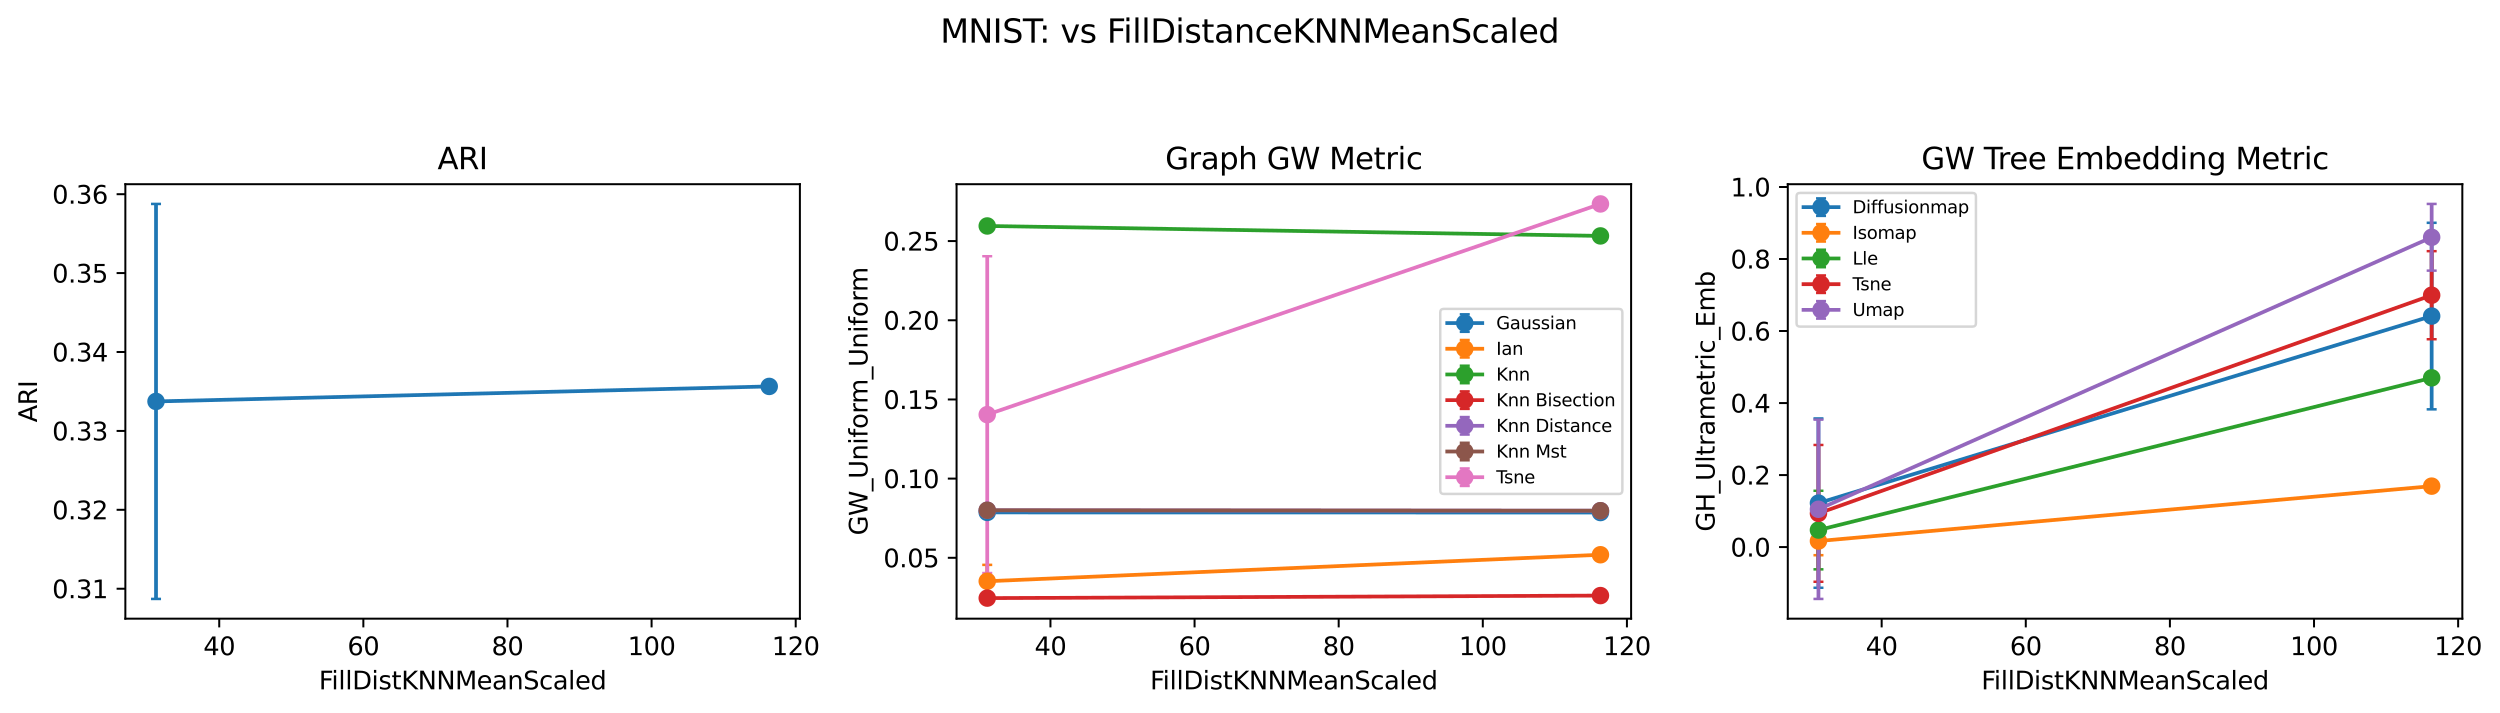 <?xml version="1.0" encoding="utf-8" standalone="no"?>
<!DOCTYPE svg PUBLIC "-//W3C//DTD SVG 1.1//EN"
  "http://www.w3.org/Graphics/SVG/1.1/DTD/svg11.dtd">
<svg xmlns:xlink="http://www.w3.org/1999/xlink" width="1000.054pt" height="285.036pt" viewBox="0 0 1000.054 285.036" xmlns="http://www.w3.org/2000/svg" version="1.1">
 <defs>
  <style type="text/css">*{stroke-linejoin: round; stroke-linecap: butt}</style>
 </defs>
 <g id="figure_1">
  <g id="patch_1">
   <path d="M 0 285.036 
L 1000.054 285.036 
L 1000.054 0 
L 0 0 
z
" style="fill: #ffffff"/>
  </g>
  <g id="axes_1">
   <g id="patch_2">
    <path d="M 50.144 247.48 
L 319.973 247.48 
L 319.973 73.68 
L 50.144 73.68 
z
" style="fill: #ffffff"/>
   </g>
   <g id="matplotlib.axis_1">
    <g id="xtick_1">
     <g id="line2d_1">
      <defs>
       <path id="maad403529b" d="M 0 0 
L 0 3.5 
" style="stroke: #000000; stroke-width: 0.8"/>
      </defs>
      <g>
       <use xlink:href="#maad403529b" x="87.696" y="247.48" style="stroke: #000000; stroke-width: 0.8"/>
      </g>
     </g>
     <g id="text_1">
      <!-- 40 -->
      <g transform="translate(81.333 262.078) scale(0.1 -0.1)">
       <defs>
        <path id="DejaVuSans-34" d="M 2419 4116 
L 825 1625 
L 2419 1625 
L 2419 4116 
z
M 2253 4666 
L 3047 4666 
L 3047 1625 
L 3713 1625 
L 3713 1100 
L 3047 1100 
L 3047 0 
L 2419 0 
L 2419 1100 
L 313 1100 
L 313 1709 
L 2253 4666 
z
" transform="scale(0.016)"/>
        <path id="DejaVuSans-30" d="M 2034 4250 
Q 1547 4250 1301 3770 
Q 1056 3291 1056 2328 
Q 1056 1369 1301 889 
Q 1547 409 2034 409 
Q 2525 409 2770 889 
Q 3016 1369 3016 2328 
Q 3016 3291 2770 3770 
Q 2525 4250 2034 4250 
z
M 2034 4750 
Q 2819 4750 3233 4129 
Q 3647 3509 3647 2328 
Q 3647 1150 3233 529 
Q 2819 -91 2034 -91 
Q 1250 -91 836 529 
Q 422 1150 422 2328 
Q 422 3509 836 4129 
Q 1250 4750 2034 4750 
z
" transform="scale(0.016)"/>
       </defs>
       <use xlink:href="#DejaVuSans-34"/>
       <use xlink:href="#DejaVuSans-30" x="63.623"/>
      </g>
     </g>
    </g>
    <g id="xtick_2">
     <g id="line2d_2">
      <g>
       <use xlink:href="#maad403529b" x="145.347" y="247.48" style="stroke: #000000; stroke-width: 0.8"/>
      </g>
     </g>
     <g id="text_2">
      <!-- 60 -->
      <g transform="translate(138.984 262.078) scale(0.1 -0.1)">
       <defs>
        <path id="DejaVuSans-36" d="M 2113 2584 
Q 1688 2584 1439 2293 
Q 1191 2003 1191 1497 
Q 1191 994 1439 701 
Q 1688 409 2113 409 
Q 2538 409 2786 701 
Q 3034 994 3034 1497 
Q 3034 2003 2786 2293 
Q 2538 2584 2113 2584 
z
M 3366 4563 
L 3366 3988 
Q 3128 4100 2886 4159 
Q 2644 4219 2406 4219 
Q 1781 4219 1451 3797 
Q 1122 3375 1075 2522 
Q 1259 2794 1537 2939 
Q 1816 3084 2150 3084 
Q 2853 3084 3261 2657 
Q 3669 2231 3669 1497 
Q 3669 778 3244 343 
Q 2819 -91 2113 -91 
Q 1303 -91 875 529 
Q 447 1150 447 2328 
Q 447 3434 972 4092 
Q 1497 4750 2381 4750 
Q 2619 4750 2861 4703 
Q 3103 4656 3366 4563 
z
" transform="scale(0.016)"/>
       </defs>
       <use xlink:href="#DejaVuSans-36"/>
       <use xlink:href="#DejaVuSans-30" x="63.623"/>
      </g>
     </g>
    </g>
    <g id="xtick_3">
     <g id="line2d_3">
      <g>
       <use xlink:href="#maad403529b" x="202.998" y="247.48" style="stroke: #000000; stroke-width: 0.8"/>
      </g>
     </g>
     <g id="text_3">
      <!-- 80 -->
      <g transform="translate(196.636 262.078) scale(0.1 -0.1)">
       <defs>
        <path id="DejaVuSans-38" d="M 2034 2216 
Q 1584 2216 1326 1975 
Q 1069 1734 1069 1313 
Q 1069 891 1326 650 
Q 1584 409 2034 409 
Q 2484 409 2743 651 
Q 3003 894 3003 1313 
Q 3003 1734 2745 1975 
Q 2488 2216 2034 2216 
z
M 1403 2484 
Q 997 2584 770 2862 
Q 544 3141 544 3541 
Q 544 4100 942 4425 
Q 1341 4750 2034 4750 
Q 2731 4750 3128 4425 
Q 3525 4100 3525 3541 
Q 3525 3141 3298 2862 
Q 3072 2584 2669 2484 
Q 3125 2378 3379 2068 
Q 3634 1759 3634 1313 
Q 3634 634 3220 271 
Q 2806 -91 2034 -91 
Q 1263 -91 848 271 
Q 434 634 434 1313 
Q 434 1759 690 2068 
Q 947 2378 1403 2484 
z
M 1172 3481 
Q 1172 3119 1398 2916 
Q 1625 2713 2034 2713 
Q 2441 2713 2670 2916 
Q 2900 3119 2900 3481 
Q 2900 3844 2670 4047 
Q 2441 4250 2034 4250 
Q 1625 4250 1398 4047 
Q 1172 3844 1172 3481 
z
" transform="scale(0.016)"/>
       </defs>
       <use xlink:href="#DejaVuSans-38"/>
       <use xlink:href="#DejaVuSans-30" x="63.623"/>
      </g>
     </g>
    </g>
    <g id="xtick_4">
     <g id="line2d_4">
      <g>
       <use xlink:href="#maad403529b" x="260.649" y="247.48" style="stroke: #000000; stroke-width: 0.8"/>
      </g>
     </g>
     <g id="text_4">
      <!-- 100 -->
      <g transform="translate(251.105 262.078) scale(0.1 -0.1)">
       <defs>
        <path id="DejaVuSans-31" d="M 794 531 
L 1825 531 
L 1825 4091 
L 703 3866 
L 703 4441 
L 1819 4666 
L 2450 4666 
L 2450 531 
L 3481 531 
L 3481 0 
L 794 0 
L 794 531 
z
" transform="scale(0.016)"/>
       </defs>
       <use xlink:href="#DejaVuSans-31"/>
       <use xlink:href="#DejaVuSans-30" x="63.623"/>
       <use xlink:href="#DejaVuSans-30" x="127.246"/>
      </g>
     </g>
    </g>
    <g id="xtick_5">
     <g id="line2d_5">
      <g>
       <use xlink:href="#maad403529b" x="318.3" y="247.48" style="stroke: #000000; stroke-width: 0.8"/>
      </g>
     </g>
     <g id="text_5">
      <!-- 120 -->
      <g transform="translate(308.757 262.078) scale(0.1 -0.1)">
       <defs>
        <path id="DejaVuSans-32" d="M 1228 531 
L 3431 531 
L 3431 0 
L 469 0 
L 469 531 
Q 828 903 1448 1529 
Q 2069 2156 2228 2338 
Q 2531 2678 2651 2914 
Q 2772 3150 2772 3378 
Q 2772 3750 2511 3984 
Q 2250 4219 1831 4219 
Q 1534 4219 1204 4116 
Q 875 4013 500 3803 
L 500 4441 
Q 881 4594 1212 4672 
Q 1544 4750 1819 4750 
Q 2544 4750 2975 4387 
Q 3406 4025 3406 3419 
Q 3406 3131 3298 2873 
Q 3191 2616 2906 2266 
Q 2828 2175 2409 1742 
Q 1991 1309 1228 531 
z
" transform="scale(0.016)"/>
       </defs>
       <use xlink:href="#DejaVuSans-31"/>
       <use xlink:href="#DejaVuSans-32" x="63.623"/>
       <use xlink:href="#DejaVuSans-30" x="127.246"/>
      </g>
     </g>
    </g>
    <g id="text_6">
     <!-- FillDistKNNMeanScaled -->
     <g transform="translate(127.563 275.757) scale(0.1 -0.1)">
      <defs>
       <path id="DejaVuSans-46" d="M 628 4666 
L 3309 4666 
L 3309 4134 
L 1259 4134 
L 1259 2759 
L 3109 2759 
L 3109 2228 
L 1259 2228 
L 1259 0 
L 628 0 
L 628 4666 
z
" transform="scale(0.016)"/>
       <path id="DejaVuSans-69" d="M 603 3500 
L 1178 3500 
L 1178 0 
L 603 0 
L 603 3500 
z
M 603 4863 
L 1178 4863 
L 1178 4134 
L 603 4134 
L 603 4863 
z
" transform="scale(0.016)"/>
       <path id="DejaVuSans-6c" d="M 603 4863 
L 1178 4863 
L 1178 0 
L 603 0 
L 603 4863 
z
" transform="scale(0.016)"/>
       <path id="DejaVuSans-44" d="M 1259 4147 
L 1259 519 
L 2022 519 
Q 2988 519 3436 956 
Q 3884 1394 3884 2338 
Q 3884 3275 3436 3711 
Q 2988 4147 2022 4147 
L 1259 4147 
z
M 628 4666 
L 1925 4666 
Q 3281 4666 3915 4102 
Q 4550 3538 4550 2338 
Q 4550 1131 3912 565 
Q 3275 0 1925 0 
L 628 0 
L 628 4666 
z
" transform="scale(0.016)"/>
       <path id="DejaVuSans-73" d="M 2834 3397 
L 2834 2853 
Q 2591 2978 2328 3040 
Q 2066 3103 1784 3103 
Q 1356 3103 1142 2972 
Q 928 2841 928 2578 
Q 928 2378 1081 2264 
Q 1234 2150 1697 2047 
L 1894 2003 
Q 2506 1872 2764 1633 
Q 3022 1394 3022 966 
Q 3022 478 2636 193 
Q 2250 -91 1575 -91 
Q 1294 -91 989 -36 
Q 684 19 347 128 
L 347 722 
Q 666 556 975 473 
Q 1284 391 1588 391 
Q 1994 391 2212 530 
Q 2431 669 2431 922 
Q 2431 1156 2273 1281 
Q 2116 1406 1581 1522 
L 1381 1569 
Q 847 1681 609 1914 
Q 372 2147 372 2553 
Q 372 3047 722 3315 
Q 1072 3584 1716 3584 
Q 2034 3584 2315 3537 
Q 2597 3491 2834 3397 
z
" transform="scale(0.016)"/>
       <path id="DejaVuSans-74" d="M 1172 4494 
L 1172 3500 
L 2356 3500 
L 2356 3053 
L 1172 3053 
L 1172 1153 
Q 1172 725 1289 603 
Q 1406 481 1766 481 
L 2356 481 
L 2356 0 
L 1766 0 
Q 1100 0 847 248 
Q 594 497 594 1153 
L 594 3053 
L 172 3053 
L 172 3500 
L 594 3500 
L 594 4494 
L 1172 4494 
z
" transform="scale(0.016)"/>
       <path id="DejaVuSans-4b" d="M 628 4666 
L 1259 4666 
L 1259 2694 
L 3353 4666 
L 4166 4666 
L 1850 2491 
L 4331 0 
L 3500 0 
L 1259 2247 
L 1259 0 
L 628 0 
L 628 4666 
z
" transform="scale(0.016)"/>
       <path id="DejaVuSans-4e" d="M 628 4666 
L 1478 4666 
L 3547 763 
L 3547 4666 
L 4159 4666 
L 4159 0 
L 3309 0 
L 1241 3903 
L 1241 0 
L 628 0 
L 628 4666 
z
" transform="scale(0.016)"/>
       <path id="DejaVuSans-4d" d="M 628 4666 
L 1569 4666 
L 2759 1491 
L 3956 4666 
L 4897 4666 
L 4897 0 
L 4281 0 
L 4281 4097 
L 3078 897 
L 2444 897 
L 1241 4097 
L 1241 0 
L 628 0 
L 628 4666 
z
" transform="scale(0.016)"/>
       <path id="DejaVuSans-65" d="M 3597 1894 
L 3597 1613 
L 953 1613 
Q 991 1019 1311 708 
Q 1631 397 2203 397 
Q 2534 397 2845 478 
Q 3156 559 3463 722 
L 3463 178 
Q 3153 47 2828 -22 
Q 2503 -91 2169 -91 
Q 1331 -91 842 396 
Q 353 884 353 1716 
Q 353 2575 817 3079 
Q 1281 3584 2069 3584 
Q 2775 3584 3186 3129 
Q 3597 2675 3597 1894 
z
M 3022 2063 
Q 3016 2534 2758 2815 
Q 2500 3097 2075 3097 
Q 1594 3097 1305 2825 
Q 1016 2553 972 2059 
L 3022 2063 
z
" transform="scale(0.016)"/>
       <path id="DejaVuSans-61" d="M 2194 1759 
Q 1497 1759 1228 1600 
Q 959 1441 959 1056 
Q 959 750 1161 570 
Q 1363 391 1709 391 
Q 2188 391 2477 730 
Q 2766 1069 2766 1631 
L 2766 1759 
L 2194 1759 
z
M 3341 1997 
L 3341 0 
L 2766 0 
L 2766 531 
Q 2569 213 2275 61 
Q 1981 -91 1556 -91 
Q 1019 -91 701 211 
Q 384 513 384 1019 
Q 384 1609 779 1909 
Q 1175 2209 1959 2209 
L 2766 2209 
L 2766 2266 
Q 2766 2663 2505 2880 
Q 2244 3097 1772 3097 
Q 1472 3097 1187 3025 
Q 903 2953 641 2809 
L 641 3341 
Q 956 3463 1253 3523 
Q 1550 3584 1831 3584 
Q 2591 3584 2966 3190 
Q 3341 2797 3341 1997 
z
" transform="scale(0.016)"/>
       <path id="DejaVuSans-6e" d="M 3513 2113 
L 3513 0 
L 2938 0 
L 2938 2094 
Q 2938 2591 2744 2837 
Q 2550 3084 2163 3084 
Q 1697 3084 1428 2787 
Q 1159 2491 1159 1978 
L 1159 0 
L 581 0 
L 581 3500 
L 1159 3500 
L 1159 2956 
Q 1366 3272 1645 3428 
Q 1925 3584 2291 3584 
Q 2894 3584 3203 3211 
Q 3513 2838 3513 2113 
z
" transform="scale(0.016)"/>
       <path id="DejaVuSans-53" d="M 3425 4513 
L 3425 3897 
Q 3066 4069 2747 4153 
Q 2428 4238 2131 4238 
Q 1616 4238 1336 4038 
Q 1056 3838 1056 3469 
Q 1056 3159 1242 3001 
Q 1428 2844 1947 2747 
L 2328 2669 
Q 3034 2534 3370 2195 
Q 3706 1856 3706 1288 
Q 3706 609 3251 259 
Q 2797 -91 1919 -91 
Q 1588 -91 1214 -16 
Q 841 59 441 206 
L 441 856 
Q 825 641 1194 531 
Q 1563 422 1919 422 
Q 2459 422 2753 634 
Q 3047 847 3047 1241 
Q 3047 1584 2836 1778 
Q 2625 1972 2144 2069 
L 1759 2144 
Q 1053 2284 737 2584 
Q 422 2884 422 3419 
Q 422 4038 858 4394 
Q 1294 4750 2059 4750 
Q 2388 4750 2728 4690 
Q 3069 4631 3425 4513 
z
" transform="scale(0.016)"/>
       <path id="DejaVuSans-63" d="M 3122 3366 
L 3122 2828 
Q 2878 2963 2633 3030 
Q 2388 3097 2138 3097 
Q 1578 3097 1268 2742 
Q 959 2388 959 1747 
Q 959 1106 1268 751 
Q 1578 397 2138 397 
Q 2388 397 2633 464 
Q 2878 531 3122 666 
L 3122 134 
Q 2881 22 2623 -34 
Q 2366 -91 2075 -91 
Q 1284 -91 818 406 
Q 353 903 353 1747 
Q 353 2603 823 3093 
Q 1294 3584 2113 3584 
Q 2378 3584 2631 3529 
Q 2884 3475 3122 3366 
z
" transform="scale(0.016)"/>
       <path id="DejaVuSans-64" d="M 2906 2969 
L 2906 4863 
L 3481 4863 
L 3481 0 
L 2906 0 
L 2906 525 
Q 2725 213 2448 61 
Q 2172 -91 1784 -91 
Q 1150 -91 751 415 
Q 353 922 353 1747 
Q 353 2572 751 3078 
Q 1150 3584 1784 3584 
Q 2172 3584 2448 3432 
Q 2725 3281 2906 2969 
z
M 947 1747 
Q 947 1113 1208 752 
Q 1469 391 1925 391 
Q 2381 391 2643 752 
Q 2906 1113 2906 1747 
Q 2906 2381 2643 2742 
Q 2381 3103 1925 3103 
Q 1469 3103 1208 2742 
Q 947 2381 947 1747 
z
" transform="scale(0.016)"/>
      </defs>
      <use xlink:href="#DejaVuSans-46"/>
      <use xlink:href="#DejaVuSans-69" x="50.27"/>
      <use xlink:href="#DejaVuSans-6c" x="78.053"/>
      <use xlink:href="#DejaVuSans-6c" x="105.836"/>
      <use xlink:href="#DejaVuSans-44" x="133.619"/>
      <use xlink:href="#DejaVuSans-69" x="210.621"/>
      <use xlink:href="#DejaVuSans-73" x="238.404"/>
      <use xlink:href="#DejaVuSans-74" x="290.504"/>
      <use xlink:href="#DejaVuSans-4b" x="329.713"/>
      <use xlink:href="#DejaVuSans-4e" x="395.289"/>
      <use xlink:href="#DejaVuSans-4e" x="470.094"/>
      <use xlink:href="#DejaVuSans-4d" x="544.898"/>
      <use xlink:href="#DejaVuSans-65" x="631.178"/>
      <use xlink:href="#DejaVuSans-61" x="692.701"/>
      <use xlink:href="#DejaVuSans-6e" x="753.98"/>
      <use xlink:href="#DejaVuSans-53" x="817.359"/>
      <use xlink:href="#DejaVuSans-63" x="880.836"/>
      <use xlink:href="#DejaVuSans-61" x="935.816"/>
      <use xlink:href="#DejaVuSans-6c" x="997.096"/>
      <use xlink:href="#DejaVuSans-65" x="1024.879"/>
      <use xlink:href="#DejaVuSans-64" x="1086.402"/>
     </g>
    </g>
   </g>
   <g id="matplotlib.axis_2">
    <g id="ytick_1">
     <g id="line2d_6">
      <defs>
       <path id="mac441724c4" d="M 0 0 
L -3.5 0 
" style="stroke: #000000; stroke-width: 0.8"/>
      </defs>
      <g>
       <use xlink:href="#mac441724c4" x="50.144" y="235.502" style="stroke: #000000; stroke-width: 0.8"/>
      </g>
     </g>
     <g id="text_7">
      <!-- 0.31 -->
      <g transform="translate(20.878 239.301) scale(0.1 -0.1)">
       <defs>
        <path id="DejaVuSans-2e" d="M 684 794 
L 1344 794 
L 1344 0 
L 684 0 
L 684 794 
z
" transform="scale(0.016)"/>
        <path id="DejaVuSans-33" d="M 2597 2516 
Q 3050 2419 3304 2112 
Q 3559 1806 3559 1356 
Q 3559 666 3084 287 
Q 2609 -91 1734 -91 
Q 1441 -91 1130 -33 
Q 819 25 488 141 
L 488 750 
Q 750 597 1062 519 
Q 1375 441 1716 441 
Q 2309 441 2620 675 
Q 2931 909 2931 1356 
Q 2931 1769 2642 2001 
Q 2353 2234 1838 2234 
L 1294 2234 
L 1294 2753 
L 1863 2753 
Q 2328 2753 2575 2939 
Q 2822 3125 2822 3475 
Q 2822 3834 2567 4026 
Q 2313 4219 1838 4219 
Q 1578 4219 1281 4162 
Q 984 4106 628 3988 
L 628 4550 
Q 988 4650 1302 4700 
Q 1616 4750 1894 4750 
Q 2613 4750 3031 4423 
Q 3450 4097 3450 3541 
Q 3450 3153 3228 2886 
Q 3006 2619 2597 2516 
z
" transform="scale(0.016)"/>
       </defs>
       <use xlink:href="#DejaVuSans-30"/>
       <use xlink:href="#DejaVuSans-2e" x="63.623"/>
       <use xlink:href="#DejaVuSans-33" x="95.41"/>
       <use xlink:href="#DejaVuSans-31" x="159.033"/>
      </g>
     </g>
    </g>
    <g id="ytick_2">
     <g id="line2d_7">
      <g>
       <use xlink:href="#mac441724c4" x="50.144" y="203.937" style="stroke: #000000; stroke-width: 0.8"/>
      </g>
     </g>
     <g id="text_8">
      <!-- 0.32 -->
      <g transform="translate(20.878 207.736) scale(0.1 -0.1)">
       <use xlink:href="#DejaVuSans-30"/>
       <use xlink:href="#DejaVuSans-2e" x="63.623"/>
       <use xlink:href="#DejaVuSans-33" x="95.41"/>
       <use xlink:href="#DejaVuSans-32" x="159.033"/>
      </g>
     </g>
    </g>
    <g id="ytick_3">
     <g id="line2d_8">
      <g>
       <use xlink:href="#mac441724c4" x="50.144" y="172.372" style="stroke: #000000; stroke-width: 0.8"/>
      </g>
     </g>
     <g id="text_9">
      <!-- 0.33 -->
      <g transform="translate(20.878 176.171) scale(0.1 -0.1)">
       <use xlink:href="#DejaVuSans-30"/>
       <use xlink:href="#DejaVuSans-2e" x="63.623"/>
       <use xlink:href="#DejaVuSans-33" x="95.41"/>
       <use xlink:href="#DejaVuSans-33" x="159.033"/>
      </g>
     </g>
    </g>
    <g id="ytick_4">
     <g id="line2d_9">
      <g>
       <use xlink:href="#mac441724c4" x="50.144" y="140.807" style="stroke: #000000; stroke-width: 0.8"/>
      </g>
     </g>
     <g id="text_10">
      <!-- 0.34 -->
      <g transform="translate(20.878 144.607) scale(0.1 -0.1)">
       <use xlink:href="#DejaVuSans-30"/>
       <use xlink:href="#DejaVuSans-2e" x="63.623"/>
       <use xlink:href="#DejaVuSans-33" x="95.41"/>
       <use xlink:href="#DejaVuSans-34" x="159.033"/>
      </g>
     </g>
    </g>
    <g id="ytick_5">
     <g id="line2d_10">
      <g>
       <use xlink:href="#mac441724c4" x="50.144" y="109.243" style="stroke: #000000; stroke-width: 0.8"/>
      </g>
     </g>
     <g id="text_11">
      <!-- 0.35 -->
      <g transform="translate(20.878 113.042) scale(0.1 -0.1)">
       <defs>
        <path id="DejaVuSans-35" d="M 691 4666 
L 3169 4666 
L 3169 4134 
L 1269 4134 
L 1269 2991 
Q 1406 3038 1543 3061 
Q 1681 3084 1819 3084 
Q 2600 3084 3056 2656 
Q 3513 2228 3513 1497 
Q 3513 744 3044 326 
Q 2575 -91 1722 -91 
Q 1428 -91 1123 -41 
Q 819 9 494 109 
L 494 744 
Q 775 591 1075 516 
Q 1375 441 1709 441 
Q 2250 441 2565 725 
Q 2881 1009 2881 1497 
Q 2881 1984 2565 2268 
Q 2250 2553 1709 2553 
Q 1456 2553 1204 2497 
Q 953 2441 691 2322 
L 691 4666 
z
" transform="scale(0.016)"/>
       </defs>
       <use xlink:href="#DejaVuSans-30"/>
       <use xlink:href="#DejaVuSans-2e" x="63.623"/>
       <use xlink:href="#DejaVuSans-33" x="95.41"/>
       <use xlink:href="#DejaVuSans-35" x="159.033"/>
      </g>
     </g>
    </g>
    <g id="ytick_6">
     <g id="line2d_11">
      <g>
       <use xlink:href="#mac441724c4" x="50.144" y="77.678" style="stroke: #000000; stroke-width: 0.8"/>
      </g>
     </g>
     <g id="text_12">
      <!-- 0.36 -->
      <g transform="translate(20.878 81.477) scale(0.1 -0.1)">
       <use xlink:href="#DejaVuSans-30"/>
       <use xlink:href="#DejaVuSans-2e" x="63.623"/>
       <use xlink:href="#DejaVuSans-33" x="95.41"/>
       <use xlink:href="#DejaVuSans-36" x="159.033"/>
      </g>
     </g>
    </g>
    <g id="text_13">
     <!-- ARI -->
     <g transform="translate(14.798 168.95) rotate(-90) scale(0.1 -0.1)">
      <defs>
       <path id="DejaVuSans-41" d="M 2188 4044 
L 1331 1722 
L 3047 1722 
L 2188 4044 
z
M 1831 4666 
L 2547 4666 
L 4325 0 
L 3669 0 
L 3244 1197 
L 1141 1197 
L 716 0 
L 50 0 
L 1831 4666 
z
" transform="scale(0.016)"/>
       <path id="DejaVuSans-52" d="M 2841 2188 
Q 3044 2119 3236 1894 
Q 3428 1669 3622 1275 
L 4263 0 
L 3584 0 
L 2988 1197 
Q 2756 1666 2539 1819 
Q 2322 1972 1947 1972 
L 1259 1972 
L 1259 0 
L 628 0 
L 628 4666 
L 2053 4666 
Q 2853 4666 3247 4331 
Q 3641 3997 3641 3322 
Q 3641 2881 3436 2590 
Q 3231 2300 2841 2188 
z
M 1259 4147 
L 1259 2491 
L 2053 2491 
Q 2509 2491 2742 2702 
Q 2975 2913 2975 3322 
Q 2975 3731 2742 3939 
Q 2509 4147 2053 4147 
L 1259 4147 
z
" transform="scale(0.016)"/>
       <path id="DejaVuSans-49" d="M 628 4666 
L 1259 4666 
L 1259 0 
L 628 0 
L 628 4666 
z
" transform="scale(0.016)"/>
      </defs>
      <use xlink:href="#DejaVuSans-41"/>
      <use xlink:href="#DejaVuSans-52" x="68.408"/>
      <use xlink:href="#DejaVuSans-49" x="137.891"/>
     </g>
    </g>
   </g>
   <g id="LineCollection_1">
    <path d="M 62.409 239.58 
L 62.409 81.58 
" clip-path="url(#p502bb16337)" style="fill: none; stroke: #1f77b4; stroke-width: 1.5"/>
    <path d="M 307.708 154.577 
L 307.708 154.577 
" clip-path="url(#p502bb16337)" style="fill: none; stroke: #1f77b4; stroke-width: 1.5"/>
   </g>
   <g id="line2d_12">
    <defs>
     <path id="md5433ad7ad" d="M 2 0 
L -2 -0 
" style="stroke: #1f77b4"/>
    </defs>
    <g clip-path="url(#p502bb16337)">
     <use xlink:href="#md5433ad7ad" x="62.409" y="239.58" style="fill: #1f77b4; stroke: #1f77b4"/>
     <use xlink:href="#md5433ad7ad" x="307.708" y="154.577" style="fill: #1f77b4; stroke: #1f77b4"/>
    </g>
   </g>
   <g id="line2d_13">
    <g clip-path="url(#p502bb16337)">
     <use xlink:href="#md5433ad7ad" x="62.409" y="81.58" style="fill: #1f77b4; stroke: #1f77b4"/>
     <use xlink:href="#md5433ad7ad" x="307.708" y="154.577" style="fill: #1f77b4; stroke: #1f77b4"/>
    </g>
   </g>
   <g id="line2d_14">
    <path d="M 62.409 160.58 
L 307.708 154.577 
" clip-path="url(#p502bb16337)" style="fill: none; stroke: #1f77b4; stroke-width: 1.5; stroke-linecap: square"/>
    <defs>
     <path id="m68e1ccdee5" d="M 0 3 
C 0.796 3 1.559 2.684 2.121 2.121 
C 2.684 1.559 3 0.796 3 0 
C 3 -0.796 2.684 -1.559 2.121 -2.121 
C 1.559 -2.684 0.796 -3 0 -3 
C -0.796 -3 -1.559 -2.684 -2.121 -2.121 
C -2.684 -1.559 -3 -0.796 -3 0 
C -3 0.796 -2.684 1.559 -2.121 2.121 
C -1.559 2.684 -0.796 3 0 3 
z
" style="stroke: #1f77b4"/>
    </defs>
    <g clip-path="url(#p502bb16337)">
     <use xlink:href="#m68e1ccdee5" x="62.409" y="160.58" style="fill: #1f77b4; stroke: #1f77b4"/>
     <use xlink:href="#m68e1ccdee5" x="307.708" y="154.577" style="fill: #1f77b4; stroke: #1f77b4"/>
    </g>
   </g>
   <g id="patch_3">
    <path d="M 50.144 247.48 
L 50.144 73.68 
" style="fill: none; stroke: #000000; stroke-width: 0.8; stroke-linejoin: miter; stroke-linecap: square"/>
   </g>
   <g id="patch_4">
    <path d="M 319.973 247.48 
L 319.973 73.68 
" style="fill: none; stroke: #000000; stroke-width: 0.8; stroke-linejoin: miter; stroke-linecap: square"/>
   </g>
   <g id="patch_5">
    <path d="M 50.144 247.48 
L 319.973 247.48 
" style="fill: none; stroke: #000000; stroke-width: 0.8; stroke-linejoin: miter; stroke-linecap: square"/>
   </g>
   <g id="patch_6">
    <path d="M 50.144 73.68 
L 319.973 73.68 
" style="fill: none; stroke: #000000; stroke-width: 0.8; stroke-linejoin: miter; stroke-linecap: square"/>
   </g>
   <g id="text_14">
    <!-- ARI -->
    <g transform="translate(175.015 67.68) scale(0.12 -0.12)">
     <use xlink:href="#DejaVuSans-41"/>
     <use xlink:href="#DejaVuSans-52" x="68.408"/>
     <use xlink:href="#DejaVuSans-49" x="137.891"/>
    </g>
   </g>
  </g>
  <g id="axes_2">
   <g id="patch_7">
    <path d="M 382.649 247.48 
L 652.478 247.48 
L 652.478 73.68 
L 382.649 73.68 
z
" style="fill: #ffffff"/>
   </g>
   <g id="matplotlib.axis_3">
    <g id="xtick_6">
     <g id="line2d_15">
      <g>
       <use xlink:href="#maad403529b" x="420.201" y="247.48" style="stroke: #000000; stroke-width: 0.8"/>
      </g>
     </g>
     <g id="text_15">
      <!-- 40 -->
      <g transform="translate(413.838 262.078) scale(0.1 -0.1)">
       <use xlink:href="#DejaVuSans-34"/>
       <use xlink:href="#DejaVuSans-30" x="63.623"/>
      </g>
     </g>
    </g>
    <g id="xtick_7">
     <g id="line2d_16">
      <g>
       <use xlink:href="#maad403529b" x="477.852" y="247.48" style="stroke: #000000; stroke-width: 0.8"/>
      </g>
     </g>
     <g id="text_16">
      <!-- 60 -->
      <g transform="translate(471.489 262.078) scale(0.1 -0.1)">
       <use xlink:href="#DejaVuSans-36"/>
       <use xlink:href="#DejaVuSans-30" x="63.623"/>
      </g>
     </g>
    </g>
    <g id="xtick_8">
     <g id="line2d_17">
      <g>
       <use xlink:href="#maad403529b" x="535.503" y="247.48" style="stroke: #000000; stroke-width: 0.8"/>
      </g>
     </g>
     <g id="text_17">
      <!-- 80 -->
      <g transform="translate(529.141 262.078) scale(0.1 -0.1)">
       <use xlink:href="#DejaVuSans-38"/>
       <use xlink:href="#DejaVuSans-30" x="63.623"/>
      </g>
     </g>
    </g>
    <g id="xtick_9">
     <g id="line2d_18">
      <g>
       <use xlink:href="#maad403529b" x="593.154" y="247.48" style="stroke: #000000; stroke-width: 0.8"/>
      </g>
     </g>
     <g id="text_18">
      <!-- 100 -->
      <g transform="translate(583.61 262.078) scale(0.1 -0.1)">
       <use xlink:href="#DejaVuSans-31"/>
       <use xlink:href="#DejaVuSans-30" x="63.623"/>
       <use xlink:href="#DejaVuSans-30" x="127.246"/>
      </g>
     </g>
    </g>
    <g id="xtick_10">
     <g id="line2d_19">
      <g>
       <use xlink:href="#maad403529b" x="650.805" y="247.48" style="stroke: #000000; stroke-width: 0.8"/>
      </g>
     </g>
     <g id="text_19">
      <!-- 120 -->
      <g transform="translate(641.262 262.078) scale(0.1 -0.1)">
       <use xlink:href="#DejaVuSans-31"/>
       <use xlink:href="#DejaVuSans-32" x="63.623"/>
       <use xlink:href="#DejaVuSans-30" x="127.246"/>
      </g>
     </g>
    </g>
    <g id="text_20">
     <!-- FillDistKNNMeanScaled -->
     <g transform="translate(460.068 275.757) scale(0.1 -0.1)">
      <use xlink:href="#DejaVuSans-46"/>
      <use xlink:href="#DejaVuSans-69" x="50.27"/>
      <use xlink:href="#DejaVuSans-6c" x="78.053"/>
      <use xlink:href="#DejaVuSans-6c" x="105.836"/>
      <use xlink:href="#DejaVuSans-44" x="133.619"/>
      <use xlink:href="#DejaVuSans-69" x="210.621"/>
      <use xlink:href="#DejaVuSans-73" x="238.404"/>
      <use xlink:href="#DejaVuSans-74" x="290.504"/>
      <use xlink:href="#DejaVuSans-4b" x="329.713"/>
      <use xlink:href="#DejaVuSans-4e" x="395.289"/>
      <use xlink:href="#DejaVuSans-4e" x="470.094"/>
      <use xlink:href="#DejaVuSans-4d" x="544.898"/>
      <use xlink:href="#DejaVuSans-65" x="631.178"/>
      <use xlink:href="#DejaVuSans-61" x="692.701"/>
      <use xlink:href="#DejaVuSans-6e" x="753.98"/>
      <use xlink:href="#DejaVuSans-53" x="817.359"/>
      <use xlink:href="#DejaVuSans-63" x="880.836"/>
      <use xlink:href="#DejaVuSans-61" x="935.816"/>
      <use xlink:href="#DejaVuSans-6c" x="997.096"/>
      <use xlink:href="#DejaVuSans-65" x="1024.879"/>
      <use xlink:href="#DejaVuSans-64" x="1086.402"/>
     </g>
    </g>
   </g>
   <g id="matplotlib.axis_4">
    <g id="ytick_7">
     <g id="line2d_20">
      <g>
       <use xlink:href="#mac441724c4" x="382.649" y="223.126" style="stroke: #000000; stroke-width: 0.8"/>
      </g>
     </g>
     <g id="text_21">
      <!-- 0.05 -->
      <g transform="translate(353.383 226.925) scale(0.1 -0.1)">
       <use xlink:href="#DejaVuSans-30"/>
       <use xlink:href="#DejaVuSans-2e" x="63.623"/>
       <use xlink:href="#DejaVuSans-30" x="95.41"/>
       <use xlink:href="#DejaVuSans-35" x="159.033"/>
      </g>
     </g>
    </g>
    <g id="ytick_8">
     <g id="line2d_21">
      <g>
       <use xlink:href="#mac441724c4" x="382.649" y="191.455" style="stroke: #000000; stroke-width: 0.8"/>
      </g>
     </g>
     <g id="text_22">
      <!-- 0.10 -->
      <g transform="translate(353.383 195.254) scale(0.1 -0.1)">
       <use xlink:href="#DejaVuSans-30"/>
       <use xlink:href="#DejaVuSans-2e" x="63.623"/>
       <use xlink:href="#DejaVuSans-31" x="95.41"/>
       <use xlink:href="#DejaVuSans-30" x="159.033"/>
      </g>
     </g>
    </g>
    <g id="ytick_9">
     <g id="line2d_22">
      <g>
       <use xlink:href="#mac441724c4" x="382.649" y="159.785" style="stroke: #000000; stroke-width: 0.8"/>
      </g>
     </g>
     <g id="text_23">
      <!-- 0.15 -->
      <g transform="translate(353.383 163.584) scale(0.1 -0.1)">
       <use xlink:href="#DejaVuSans-30"/>
       <use xlink:href="#DejaVuSans-2e" x="63.623"/>
       <use xlink:href="#DejaVuSans-31" x="95.41"/>
       <use xlink:href="#DejaVuSans-35" x="159.033"/>
      </g>
     </g>
    </g>
    <g id="ytick_10">
     <g id="line2d_23">
      <g>
       <use xlink:href="#mac441724c4" x="382.649" y="128.114" style="stroke: #000000; stroke-width: 0.8"/>
      </g>
     </g>
     <g id="text_24">
      <!-- 0.20 -->
      <g transform="translate(353.383 131.913) scale(0.1 -0.1)">
       <use xlink:href="#DejaVuSans-30"/>
       <use xlink:href="#DejaVuSans-2e" x="63.623"/>
       <use xlink:href="#DejaVuSans-32" x="95.41"/>
       <use xlink:href="#DejaVuSans-30" x="159.033"/>
      </g>
     </g>
    </g>
    <g id="ytick_11">
     <g id="line2d_24">
      <g>
       <use xlink:href="#mac441724c4" x="382.649" y="96.443" style="stroke: #000000; stroke-width: 0.8"/>
      </g>
     </g>
     <g id="text_25">
      <!-- 0.25 -->
      <g transform="translate(353.383 100.243) scale(0.1 -0.1)">
       <use xlink:href="#DejaVuSans-30"/>
       <use xlink:href="#DejaVuSans-2e" x="63.623"/>
       <use xlink:href="#DejaVuSans-32" x="95.41"/>
       <use xlink:href="#DejaVuSans-35" x="159.033"/>
      </g>
     </g>
    </g>
    <g id="text_26">
     <!-- GW_Uniform_Uniform -->
     <g transform="translate(347.025 214.148) rotate(-90) scale(0.1 -0.1)">
      <defs>
       <path id="DejaVuSans-47" d="M 3809 666 
L 3809 1919 
L 2778 1919 
L 2778 2438 
L 4434 2438 
L 4434 434 
Q 4069 175 3628 42 
Q 3188 -91 2688 -91 
Q 1594 -91 976 548 
Q 359 1188 359 2328 
Q 359 3472 976 4111 
Q 1594 4750 2688 4750 
Q 3144 4750 3555 4637 
Q 3966 4525 4313 4306 
L 4313 3634 
Q 3963 3931 3569 4081 
Q 3175 4231 2741 4231 
Q 1884 4231 1454 3753 
Q 1025 3275 1025 2328 
Q 1025 1384 1454 906 
Q 1884 428 2741 428 
Q 3075 428 3337 486 
Q 3600 544 3809 666 
z
" transform="scale(0.016)"/>
       <path id="DejaVuSans-57" d="M 213 4666 
L 850 4666 
L 1831 722 
L 2809 4666 
L 3519 4666 
L 4500 722 
L 5478 4666 
L 6119 4666 
L 4947 0 
L 4153 0 
L 3169 4050 
L 2175 0 
L 1381 0 
L 213 4666 
z
" transform="scale(0.016)"/>
       <path id="DejaVuSans-5f" d="M 3263 -1063 
L 3263 -1509 
L -63 -1509 
L -63 -1063 
L 3263 -1063 
z
" transform="scale(0.016)"/>
       <path id="DejaVuSans-55" d="M 556 4666 
L 1191 4666 
L 1191 1831 
Q 1191 1081 1462 751 
Q 1734 422 2344 422 
Q 2950 422 3222 751 
Q 3494 1081 3494 1831 
L 3494 4666 
L 4128 4666 
L 4128 1753 
Q 4128 841 3676 375 
Q 3225 -91 2344 -91 
Q 1459 -91 1007 375 
Q 556 841 556 1753 
L 556 4666 
z
" transform="scale(0.016)"/>
       <path id="DejaVuSans-66" d="M 2375 4863 
L 2375 4384 
L 1825 4384 
Q 1516 4384 1395 4259 
Q 1275 4134 1275 3809 
L 1275 3500 
L 2222 3500 
L 2222 3053 
L 1275 3053 
L 1275 0 
L 697 0 
L 697 3053 
L 147 3053 
L 147 3500 
L 697 3500 
L 697 3744 
Q 697 4328 969 4595 
Q 1241 4863 1831 4863 
L 2375 4863 
z
" transform="scale(0.016)"/>
       <path id="DejaVuSans-6f" d="M 1959 3097 
Q 1497 3097 1228 2736 
Q 959 2375 959 1747 
Q 959 1119 1226 758 
Q 1494 397 1959 397 
Q 2419 397 2687 759 
Q 2956 1122 2956 1747 
Q 2956 2369 2687 2733 
Q 2419 3097 1959 3097 
z
M 1959 3584 
Q 2709 3584 3137 3096 
Q 3566 2609 3566 1747 
Q 3566 888 3137 398 
Q 2709 -91 1959 -91 
Q 1206 -91 779 398 
Q 353 888 353 1747 
Q 353 2609 779 3096 
Q 1206 3584 1959 3584 
z
" transform="scale(0.016)"/>
       <path id="DejaVuSans-72" d="M 2631 2963 
Q 2534 3019 2420 3045 
Q 2306 3072 2169 3072 
Q 1681 3072 1420 2755 
Q 1159 2438 1159 1844 
L 1159 0 
L 581 0 
L 581 3500 
L 1159 3500 
L 1159 2956 
Q 1341 3275 1631 3429 
Q 1922 3584 2338 3584 
Q 2397 3584 2469 3576 
Q 2541 3569 2628 3553 
L 2631 2963 
z
" transform="scale(0.016)"/>
       <path id="DejaVuSans-6d" d="M 3328 2828 
Q 3544 3216 3844 3400 
Q 4144 3584 4550 3584 
Q 5097 3584 5394 3201 
Q 5691 2819 5691 2113 
L 5691 0 
L 5113 0 
L 5113 2094 
Q 5113 2597 4934 2840 
Q 4756 3084 4391 3084 
Q 3944 3084 3684 2787 
Q 3425 2491 3425 1978 
L 3425 0 
L 2847 0 
L 2847 2094 
Q 2847 2600 2669 2842 
Q 2491 3084 2119 3084 
Q 1678 3084 1418 2786 
Q 1159 2488 1159 1978 
L 1159 0 
L 581 0 
L 581 3500 
L 1159 3500 
L 1159 2956 
Q 1356 3278 1631 3431 
Q 1906 3584 2284 3584 
Q 2666 3584 2933 3390 
Q 3200 3197 3328 2828 
z
" transform="scale(0.016)"/>
      </defs>
      <use xlink:href="#DejaVuSans-47"/>
      <use xlink:href="#DejaVuSans-57" x="77.49"/>
      <use xlink:href="#DejaVuSans-5f" x="176.367"/>
      <use xlink:href="#DejaVuSans-55" x="226.367"/>
      <use xlink:href="#DejaVuSans-6e" x="299.561"/>
      <use xlink:href="#DejaVuSans-69" x="362.939"/>
      <use xlink:href="#DejaVuSans-66" x="390.723"/>
      <use xlink:href="#DejaVuSans-6f" x="425.928"/>
      <use xlink:href="#DejaVuSans-72" x="487.109"/>
      <use xlink:href="#DejaVuSans-6d" x="526.473"/>
      <use xlink:href="#DejaVuSans-5f" x="623.885"/>
      <use xlink:href="#DejaVuSans-55" x="673.885"/>
      <use xlink:href="#DejaVuSans-6e" x="747.078"/>
      <use xlink:href="#DejaVuSans-69" x="810.457"/>
      <use xlink:href="#DejaVuSans-66" x="838.24"/>
      <use xlink:href="#DejaVuSans-6f" x="873.445"/>
      <use xlink:href="#DejaVuSans-72" x="934.627"/>
      <use xlink:href="#DejaVuSans-6d" x="973.99"/>
     </g>
    </g>
   </g>
   <g id="LineCollection_2">
    <path d="M 394.914 204.987 
L 394.914 204.97 
" clip-path="url(#p57f4afe50e)" style="fill: none; stroke: #1f77b4; stroke-width: 1.5"/>
    <path d="M 640.213 205.021 
L 640.213 205.021 
" clip-path="url(#p57f4afe50e)" style="fill: none; stroke: #1f77b4; stroke-width: 1.5"/>
   </g>
   <g id="line2d_25">
    <g clip-path="url(#p57f4afe50e)">
     <use xlink:href="#md5433ad7ad" x="394.914" y="204.987" style="fill: #1f77b4; stroke: #1f77b4"/>
     <use xlink:href="#md5433ad7ad" x="640.213" y="205.021" style="fill: #1f77b4; stroke: #1f77b4"/>
    </g>
   </g>
   <g id="line2d_26">
    <g clip-path="url(#p57f4afe50e)">
     <use xlink:href="#md5433ad7ad" x="394.914" y="204.97" style="fill: #1f77b4; stroke: #1f77b4"/>
     <use xlink:href="#md5433ad7ad" x="640.213" y="205.021" style="fill: #1f77b4; stroke: #1f77b4"/>
    </g>
   </g>
   <g id="LineCollection_3">
    <path d="M 394.914 239.04 
L 394.914 225.961 
" clip-path="url(#p57f4afe50e)" style="fill: none; stroke: #ff7f0e; stroke-width: 1.5"/>
    <path d="M 640.213 221.908 
L 640.213 221.908 
" clip-path="url(#p57f4afe50e)" style="fill: none; stroke: #ff7f0e; stroke-width: 1.5"/>
   </g>
   <g id="line2d_27">
    <defs>
     <path id="m3d263a9866" d="M 2 0 
L -2 -0 
" style="stroke: #ff7f0e"/>
    </defs>
    <g clip-path="url(#p57f4afe50e)">
     <use xlink:href="#m3d263a9866" x="394.914" y="239.04" style="fill: #ff7f0e; stroke: #ff7f0e"/>
     <use xlink:href="#m3d263a9866" x="640.213" y="221.908" style="fill: #ff7f0e; stroke: #ff7f0e"/>
    </g>
   </g>
   <g id="line2d_28">
    <g clip-path="url(#p57f4afe50e)">
     <use xlink:href="#m3d263a9866" x="394.914" y="225.961" style="fill: #ff7f0e; stroke: #ff7f0e"/>
     <use xlink:href="#m3d263a9866" x="640.213" y="221.908" style="fill: #ff7f0e; stroke: #ff7f0e"/>
    </g>
   </g>
   <g id="LineCollection_4">
    <path d="M 394.914 91.25 
L 394.914 89.537 
" clip-path="url(#p57f4afe50e)" style="fill: none; stroke: #2ca02c; stroke-width: 1.5"/>
    <path d="M 640.213 94.372 
L 640.213 94.372 
" clip-path="url(#p57f4afe50e)" style="fill: none; stroke: #2ca02c; stroke-width: 1.5"/>
   </g>
   <g id="line2d_29">
    <defs>
     <path id="ma9596eee33" d="M 2 0 
L -2 -0 
" style="stroke: #2ca02c"/>
    </defs>
    <g clip-path="url(#p57f4afe50e)">
     <use xlink:href="#ma9596eee33" x="394.914" y="91.25" style="fill: #2ca02c; stroke: #2ca02c"/>
     <use xlink:href="#ma9596eee33" x="640.213" y="94.372" style="fill: #2ca02c; stroke: #2ca02c"/>
    </g>
   </g>
   <g id="line2d_30">
    <g clip-path="url(#p57f4afe50e)">
     <use xlink:href="#ma9596eee33" x="394.914" y="89.537" style="fill: #2ca02c; stroke: #2ca02c"/>
     <use xlink:href="#ma9596eee33" x="640.213" y="94.372" style="fill: #2ca02c; stroke: #2ca02c"/>
    </g>
   </g>
   <g id="LineCollection_5">
    <path d="M 394.914 239.58 
L 394.914 238.93 
" clip-path="url(#p57f4afe50e)" style="fill: none; stroke: #d62728; stroke-width: 1.5"/>
    <path d="M 640.213 238.247 
L 640.213 238.247 
" clip-path="url(#p57f4afe50e)" style="fill: none; stroke: #d62728; stroke-width: 1.5"/>
   </g>
   <g id="line2d_31">
    <defs>
     <path id="m79e165e299" d="M 2 0 
L -2 -0 
" style="stroke: #d62728"/>
    </defs>
    <g clip-path="url(#p57f4afe50e)">
     <use xlink:href="#m79e165e299" x="394.914" y="239.58" style="fill: #d62728; stroke: #d62728"/>
     <use xlink:href="#m79e165e299" x="640.213" y="238.247" style="fill: #d62728; stroke: #d62728"/>
    </g>
   </g>
   <g id="line2d_32">
    <g clip-path="url(#p57f4afe50e)">
     <use xlink:href="#m79e165e299" x="394.914" y="238.93" style="fill: #d62728; stroke: #d62728"/>
     <use xlink:href="#m79e165e299" x="640.213" y="238.247" style="fill: #d62728; stroke: #d62728"/>
    </g>
   </g>
   <g id="LineCollection_6">
    <path d="M 394.914 204.508 
L 394.914 203.723 
" clip-path="url(#p57f4afe50e)" style="fill: none; stroke: #9467bd; stroke-width: 1.5"/>
    <path d="M 640.213 204.297 
L 640.213 204.297 
" clip-path="url(#p57f4afe50e)" style="fill: none; stroke: #9467bd; stroke-width: 1.5"/>
   </g>
   <g id="line2d_33">
    <defs>
     <path id="m6e06472150" d="M 2 0 
L -2 -0 
" style="stroke: #9467bd"/>
    </defs>
    <g clip-path="url(#p57f4afe50e)">
     <use xlink:href="#m6e06472150" x="394.914" y="204.508" style="fill: #9467bd; stroke: #9467bd"/>
     <use xlink:href="#m6e06472150" x="640.213" y="204.297" style="fill: #9467bd; stroke: #9467bd"/>
    </g>
   </g>
   <g id="line2d_34">
    <g clip-path="url(#p57f4afe50e)">
     <use xlink:href="#m6e06472150" x="394.914" y="203.723" style="fill: #9467bd; stroke: #9467bd"/>
     <use xlink:href="#m6e06472150" x="640.213" y="204.297" style="fill: #9467bd; stroke: #9467bd"/>
    </g>
   </g>
   <g id="LineCollection_7">
    <path d="M 394.914 204.508 
L 394.914 203.723 
" clip-path="url(#p57f4afe50e)" style="fill: none; stroke: #8c564b; stroke-width: 1.5"/>
    <path d="M 640.213 204.297 
L 640.213 204.297 
" clip-path="url(#p57f4afe50e)" style="fill: none; stroke: #8c564b; stroke-width: 1.5"/>
   </g>
   <g id="line2d_35">
    <defs>
     <path id="mc65340694d" d="M 2 0 
L -2 -0 
" style="stroke: #8c564b"/>
    </defs>
    <g clip-path="url(#p57f4afe50e)">
     <use xlink:href="#mc65340694d" x="394.914" y="204.508" style="fill: #8c564b; stroke: #8c564b"/>
     <use xlink:href="#mc65340694d" x="640.213" y="204.297" style="fill: #8c564b; stroke: #8c564b"/>
    </g>
   </g>
   <g id="line2d_36">
    <g clip-path="url(#p57f4afe50e)">
     <use xlink:href="#mc65340694d" x="394.914" y="203.723" style="fill: #8c564b; stroke: #8c564b"/>
     <use xlink:href="#mc65340694d" x="640.213" y="204.297" style="fill: #8c564b; stroke: #8c564b"/>
    </g>
   </g>
   <g id="LineCollection_8">
    <path d="M 394.914 229.226 
L 394.914 102.502 
" clip-path="url(#p57f4afe50e)" style="fill: none; stroke: #e377c2; stroke-width: 1.5"/>
    <path d="M 640.213 81.58 
L 640.213 81.58 
" clip-path="url(#p57f4afe50e)" style="fill: none; stroke: #e377c2; stroke-width: 1.5"/>
   </g>
   <g id="line2d_37">
    <defs>
     <path id="m03f5a9c083" d="M 2 0 
L -2 -0 
" style="stroke: #e377c2"/>
    </defs>
    <g clip-path="url(#p57f4afe50e)">
     <use xlink:href="#m03f5a9c083" x="394.914" y="229.226" style="fill: #e377c2; stroke: #e377c2"/>
     <use xlink:href="#m03f5a9c083" x="640.213" y="81.58" style="fill: #e377c2; stroke: #e377c2"/>
    </g>
   </g>
   <g id="line2d_38">
    <g clip-path="url(#p57f4afe50e)">
     <use xlink:href="#m03f5a9c083" x="394.914" y="102.502" style="fill: #e377c2; stroke: #e377c2"/>
     <use xlink:href="#m03f5a9c083" x="640.213" y="81.58" style="fill: #e377c2; stroke: #e377c2"/>
    </g>
   </g>
   <g id="line2d_39">
    <path d="M 394.914 204.978 
L 640.213 205.021 
" clip-path="url(#p57f4afe50e)" style="fill: none; stroke: #1f77b4; stroke-width: 1.5; stroke-linecap: square"/>
    <g clip-path="url(#p57f4afe50e)">
     <use xlink:href="#m68e1ccdee5" x="394.914" y="204.978" style="fill: #1f77b4; stroke: #1f77b4"/>
     <use xlink:href="#m68e1ccdee5" x="640.213" y="205.021" style="fill: #1f77b4; stroke: #1f77b4"/>
    </g>
   </g>
   <g id="line2d_40">
    <path d="M 394.914 232.5 
L 640.213 221.908 
" clip-path="url(#p57f4afe50e)" style="fill: none; stroke: #ff7f0e; stroke-width: 1.5; stroke-linecap: square"/>
    <defs>
     <path id="mdff7386177" d="M 0 3 
C 0.796 3 1.559 2.684 2.121 2.121 
C 2.684 1.559 3 0.796 3 0 
C 3 -0.796 2.684 -1.559 2.121 -2.121 
C 1.559 -2.684 0.796 -3 0 -3 
C -0.796 -3 -1.559 -2.684 -2.121 -2.121 
C -2.684 -1.559 -3 -0.796 -3 0 
C -3 0.796 -2.684 1.559 -2.121 2.121 
C -1.559 2.684 -0.796 3 0 3 
z
" style="stroke: #ff7f0e"/>
    </defs>
    <g clip-path="url(#p57f4afe50e)">
     <use xlink:href="#mdff7386177" x="394.914" y="232.5" style="fill: #ff7f0e; stroke: #ff7f0e"/>
     <use xlink:href="#mdff7386177" x="640.213" y="221.908" style="fill: #ff7f0e; stroke: #ff7f0e"/>
    </g>
   </g>
   <g id="line2d_41">
    <path d="M 394.914 90.394 
L 640.213 94.372 
" clip-path="url(#p57f4afe50e)" style="fill: none; stroke: #2ca02c; stroke-width: 1.5; stroke-linecap: square"/>
    <defs>
     <path id="mebe2922d75" d="M 0 3 
C 0.796 3 1.559 2.684 2.121 2.121 
C 2.684 1.559 3 0.796 3 0 
C 3 -0.796 2.684 -1.559 2.121 -2.121 
C 1.559 -2.684 0.796 -3 0 -3 
C -0.796 -3 -1.559 -2.684 -2.121 -2.121 
C -2.684 -1.559 -3 -0.796 -3 0 
C -3 0.796 -2.684 1.559 -2.121 2.121 
C -1.559 2.684 -0.796 3 0 3 
z
" style="stroke: #2ca02c"/>
    </defs>
    <g clip-path="url(#p57f4afe50e)">
     <use xlink:href="#mebe2922d75" x="394.914" y="90.394" style="fill: #2ca02c; stroke: #2ca02c"/>
     <use xlink:href="#mebe2922d75" x="640.213" y="94.372" style="fill: #2ca02c; stroke: #2ca02c"/>
    </g>
   </g>
   <g id="line2d_42">
    <path d="M 394.914 239.255 
L 640.213 238.247 
" clip-path="url(#p57f4afe50e)" style="fill: none; stroke: #d62728; stroke-width: 1.5; stroke-linecap: square"/>
    <defs>
     <path id="m8063b3d9f9" d="M 0 3 
C 0.796 3 1.559 2.684 2.121 2.121 
C 2.684 1.559 3 0.796 3 0 
C 3 -0.796 2.684 -1.559 2.121 -2.121 
C 1.559 -2.684 0.796 -3 0 -3 
C -0.796 -3 -1.559 -2.684 -2.121 -2.121 
C -2.684 -1.559 -3 -0.796 -3 0 
C -3 0.796 -2.684 1.559 -2.121 2.121 
C -1.559 2.684 -0.796 3 0 3 
z
" style="stroke: #d62728"/>
    </defs>
    <g clip-path="url(#p57f4afe50e)">
     <use xlink:href="#m8063b3d9f9" x="394.914" y="239.255" style="fill: #d62728; stroke: #d62728"/>
     <use xlink:href="#m8063b3d9f9" x="640.213" y="238.247" style="fill: #d62728; stroke: #d62728"/>
    </g>
   </g>
   <g id="line2d_43">
    <path d="M 394.914 204.115 
L 640.213 204.297 
" clip-path="url(#p57f4afe50e)" style="fill: none; stroke: #9467bd; stroke-width: 1.5; stroke-linecap: square"/>
    <defs>
     <path id="m834057aaa7" d="M 0 3 
C 0.796 3 1.559 2.684 2.121 2.121 
C 2.684 1.559 3 0.796 3 0 
C 3 -0.796 2.684 -1.559 2.121 -2.121 
C 1.559 -2.684 0.796 -3 0 -3 
C -0.796 -3 -1.559 -2.684 -2.121 -2.121 
C -2.684 -1.559 -3 -0.796 -3 0 
C -3 0.796 -2.684 1.559 -2.121 2.121 
C -1.559 2.684 -0.796 3 0 3 
z
" style="stroke: #9467bd"/>
    </defs>
    <g clip-path="url(#p57f4afe50e)">
     <use xlink:href="#m834057aaa7" x="394.914" y="204.115" style="fill: #9467bd; stroke: #9467bd"/>
     <use xlink:href="#m834057aaa7" x="640.213" y="204.297" style="fill: #9467bd; stroke: #9467bd"/>
    </g>
   </g>
   <g id="line2d_44">
    <path d="M 394.914 204.115 
L 640.213 204.297 
" clip-path="url(#p57f4afe50e)" style="fill: none; stroke: #8c564b; stroke-width: 1.5; stroke-linecap: square"/>
    <defs>
     <path id="m430bb68302" d="M 0 3 
C 0.796 3 1.559 2.684 2.121 2.121 
C 2.684 1.559 3 0.796 3 0 
C 3 -0.796 2.684 -1.559 2.121 -2.121 
C 1.559 -2.684 0.796 -3 0 -3 
C -0.796 -3 -1.559 -2.684 -2.121 -2.121 
C -2.684 -1.559 -3 -0.796 -3 0 
C -3 0.796 -2.684 1.559 -2.121 2.121 
C -1.559 2.684 -0.796 3 0 3 
z
" style="stroke: #8c564b"/>
    </defs>
    <g clip-path="url(#p57f4afe50e)">
     <use xlink:href="#m430bb68302" x="394.914" y="204.115" style="fill: #8c564b; stroke: #8c564b"/>
     <use xlink:href="#m430bb68302" x="640.213" y="204.297" style="fill: #8c564b; stroke: #8c564b"/>
    </g>
   </g>
   <g id="line2d_45">
    <path d="M 394.914 165.864 
L 640.213 81.58 
" clip-path="url(#p57f4afe50e)" style="fill: none; stroke: #e377c2; stroke-width: 1.5; stroke-linecap: square"/>
    <defs>
     <path id="mfa10121c59" d="M 0 3 
C 0.796 3 1.559 2.684 2.121 2.121 
C 2.684 1.559 3 0.796 3 0 
C 3 -0.796 2.684 -1.559 2.121 -2.121 
C 1.559 -2.684 0.796 -3 0 -3 
C -0.796 -3 -1.559 -2.684 -2.121 -2.121 
C -2.684 -1.559 -3 -0.796 -3 0 
C -3 0.796 -2.684 1.559 -2.121 2.121 
C -1.559 2.684 -0.796 3 0 3 
z
" style="stroke: #e377c2"/>
    </defs>
    <g clip-path="url(#p57f4afe50e)">
     <use xlink:href="#mfa10121c59" x="394.914" y="165.864" style="fill: #e377c2; stroke: #e377c2"/>
     <use xlink:href="#mfa10121c59" x="640.213" y="81.58" style="fill: #e377c2; stroke: #e377c2"/>
    </g>
   </g>
   <g id="patch_8">
    <path d="M 382.649 247.48 
L 382.649 73.68 
" style="fill: none; stroke: #000000; stroke-width: 0.8; stroke-linejoin: miter; stroke-linecap: square"/>
   </g>
   <g id="patch_9">
    <path d="M 652.478 247.48 
L 652.478 73.68 
" style="fill: none; stroke: #000000; stroke-width: 0.8; stroke-linejoin: miter; stroke-linecap: square"/>
   </g>
   <g id="patch_10">
    <path d="M 382.649 247.48 
L 652.478 247.48 
" style="fill: none; stroke: #000000; stroke-width: 0.8; stroke-linejoin: miter; stroke-linecap: square"/>
   </g>
   <g id="patch_11">
    <path d="M 382.649 73.68 
L 652.478 73.68 
" style="fill: none; stroke: #000000; stroke-width: 0.8; stroke-linejoin: miter; stroke-linecap: square"/>
   </g>
   <g id="text_27">
    <!-- Graph GW Metric -->
    <g transform="translate(466.111 67.68) scale(0.12 -0.12)">
     <defs>
      <path id="DejaVuSans-70" d="M 1159 525 
L 1159 -1331 
L 581 -1331 
L 581 3500 
L 1159 3500 
L 1159 2969 
Q 1341 3281 1617 3432 
Q 1894 3584 2278 3584 
Q 2916 3584 3314 3078 
Q 3713 2572 3713 1747 
Q 3713 922 3314 415 
Q 2916 -91 2278 -91 
Q 1894 -91 1617 61 
Q 1341 213 1159 525 
z
M 3116 1747 
Q 3116 2381 2855 2742 
Q 2594 3103 2138 3103 
Q 1681 3103 1420 2742 
Q 1159 2381 1159 1747 
Q 1159 1113 1420 752 
Q 1681 391 2138 391 
Q 2594 391 2855 752 
Q 3116 1113 3116 1747 
z
" transform="scale(0.016)"/>
      <path id="DejaVuSans-68" d="M 3513 2113 
L 3513 0 
L 2938 0 
L 2938 2094 
Q 2938 2591 2744 2837 
Q 2550 3084 2163 3084 
Q 1697 3084 1428 2787 
Q 1159 2491 1159 1978 
L 1159 0 
L 581 0 
L 581 4863 
L 1159 4863 
L 1159 2956 
Q 1366 3272 1645 3428 
Q 1925 3584 2291 3584 
Q 2894 3584 3203 3211 
Q 3513 2838 3513 2113 
z
" transform="scale(0.016)"/>
      <path id="DejaVuSans-20" transform="scale(0.016)"/>
     </defs>
     <use xlink:href="#DejaVuSans-47"/>
     <use xlink:href="#DejaVuSans-72" x="77.49"/>
     <use xlink:href="#DejaVuSans-61" x="118.604"/>
     <use xlink:href="#DejaVuSans-70" x="179.883"/>
     <use xlink:href="#DejaVuSans-68" x="243.359"/>
     <use xlink:href="#DejaVuSans-20" x="306.738"/>
     <use xlink:href="#DejaVuSans-47" x="338.525"/>
     <use xlink:href="#DejaVuSans-57" x="416.016"/>
     <use xlink:href="#DejaVuSans-20" x="514.893"/>
     <use xlink:href="#DejaVuSans-4d" x="546.68"/>
     <use xlink:href="#DejaVuSans-65" x="632.959"/>
     <use xlink:href="#DejaVuSans-74" x="694.482"/>
     <use xlink:href="#DejaVuSans-72" x="733.691"/>
     <use xlink:href="#DejaVuSans-69" x="774.805"/>
     <use xlink:href="#DejaVuSans-63" x="802.588"/>
    </g>
   </g>
   <g id="legend_1">
    <g id="patch_12">
     <path d="M 577.532 197.591 
L 647.578 197.591 
Q 648.978 197.591 648.978 196.191 
L 648.978 124.969 
Q 648.978 123.569 647.578 123.569 
L 577.532 123.569 
Q 576.132 123.569 576.132 124.969 
L 576.132 196.191 
Q 576.132 197.591 577.532 197.591 
z
" style="fill: #ffffff; opacity: 0.8; stroke: #cccccc; stroke-linejoin: miter"/>
    </g>
    <g id="LineCollection_9">
     <path d="M 585.932 132.738 
L 585.932 125.737 
" style="fill: none; stroke: #1f77b4; stroke-width: 1.5"/>
    </g>
    <g id="line2d_46">
     <g>
      <use xlink:href="#md5433ad7ad" x="585.932" y="132.738" style="fill: #1f77b4; stroke: #1f77b4"/>
     </g>
    </g>
    <g id="line2d_47">
     <g>
      <use xlink:href="#md5433ad7ad" x="585.932" y="125.737" style="fill: #1f77b4; stroke: #1f77b4"/>
     </g>
    </g>
    <g id="line2d_48">
     <path d="M 578.932 129.238 
L 592.932 129.238 
" style="fill: none; stroke: #1f77b4; stroke-width: 1.5; stroke-linecap: square"/>
    </g>
    <g id="line2d_49">
     <g>
      <use xlink:href="#m68e1ccdee5" x="585.932" y="129.238" style="fill: #1f77b4; stroke: #1f77b4"/>
     </g>
    </g>
    <g id="text_28">
     <!-- Gaussian -->
     <g transform="translate(598.532 131.688) scale(0.07 -0.07)">
      <defs>
       <path id="DejaVuSans-75" d="M 544 1381 
L 544 3500 
L 1119 3500 
L 1119 1403 
Q 1119 906 1312 657 
Q 1506 409 1894 409 
Q 2359 409 2629 706 
Q 2900 1003 2900 1516 
L 2900 3500 
L 3475 3500 
L 3475 0 
L 2900 0 
L 2900 538 
Q 2691 219 2414 64 
Q 2138 -91 1772 -91 
Q 1169 -91 856 284 
Q 544 659 544 1381 
z
M 1991 3584 
L 1991 3584 
z
" transform="scale(0.016)"/>
      </defs>
      <use xlink:href="#DejaVuSans-47"/>
      <use xlink:href="#DejaVuSans-61" x="77.49"/>
      <use xlink:href="#DejaVuSans-75" x="138.77"/>
      <use xlink:href="#DejaVuSans-73" x="202.148"/>
      <use xlink:href="#DejaVuSans-73" x="254.248"/>
      <use xlink:href="#DejaVuSans-69" x="306.348"/>
      <use xlink:href="#DejaVuSans-61" x="334.131"/>
      <use xlink:href="#DejaVuSans-6e" x="395.41"/>
     </g>
    </g>
    <g id="LineCollection_10">
     <path d="M 585.932 143.012 
L 585.932 136.012 
" style="fill: none; stroke: #ff7f0e; stroke-width: 1.5"/>
    </g>
    <g id="line2d_50">
     <g>
      <use xlink:href="#m3d263a9866" x="585.932" y="143.012" style="fill: #ff7f0e; stroke: #ff7f0e"/>
     </g>
    </g>
    <g id="line2d_51">
     <g>
      <use xlink:href="#m3d263a9866" x="585.932" y="136.012" style="fill: #ff7f0e; stroke: #ff7f0e"/>
     </g>
    </g>
    <g id="line2d_52">
     <path d="M 578.932 139.512 
L 592.932 139.512 
" style="fill: none; stroke: #ff7f0e; stroke-width: 1.5; stroke-linecap: square"/>
    </g>
    <g id="line2d_53">
     <g>
      <use xlink:href="#mdff7386177" x="585.932" y="139.512" style="fill: #ff7f0e; stroke: #ff7f0e"/>
     </g>
    </g>
    <g id="text_29">
     <!-- Ian -->
     <g transform="translate(598.532 141.962) scale(0.07 -0.07)">
      <use xlink:href="#DejaVuSans-49"/>
      <use xlink:href="#DejaVuSans-61" x="29.492"/>
      <use xlink:href="#DejaVuSans-6e" x="90.771"/>
     </g>
    </g>
    <g id="LineCollection_11">
     <path d="M 585.932 153.287 
L 585.932 146.287 
" style="fill: none; stroke: #2ca02c; stroke-width: 1.5"/>
    </g>
    <g id="line2d_54">
     <g>
      <use xlink:href="#ma9596eee33" x="585.932" y="153.287" style="fill: #2ca02c; stroke: #2ca02c"/>
     </g>
    </g>
    <g id="line2d_55">
     <g>
      <use xlink:href="#ma9596eee33" x="585.932" y="146.287" style="fill: #2ca02c; stroke: #2ca02c"/>
     </g>
    </g>
    <g id="line2d_56">
     <path d="M 578.932 149.787 
L 592.932 149.787 
" style="fill: none; stroke: #2ca02c; stroke-width: 1.5; stroke-linecap: square"/>
    </g>
    <g id="line2d_57">
     <g>
      <use xlink:href="#mebe2922d75" x="585.932" y="149.787" style="fill: #2ca02c; stroke: #2ca02c"/>
     </g>
    </g>
    <g id="text_30">
     <!-- Knn -->
     <g transform="translate(598.532 152.237) scale(0.07 -0.07)">
      <use xlink:href="#DejaVuSans-4b"/>
      <use xlink:href="#DejaVuSans-6e" x="65.576"/>
      <use xlink:href="#DejaVuSans-6e" x="128.955"/>
     </g>
    </g>
    <g id="LineCollection_12">
     <path d="M 585.932 163.562 
L 585.932 156.562 
" style="fill: none; stroke: #d62728; stroke-width: 1.5"/>
    </g>
    <g id="line2d_58">
     <g>
      <use xlink:href="#m79e165e299" x="585.932" y="163.562" style="fill: #d62728; stroke: #d62728"/>
     </g>
    </g>
    <g id="line2d_59">
     <g>
      <use xlink:href="#m79e165e299" x="585.932" y="156.562" style="fill: #d62728; stroke: #d62728"/>
     </g>
    </g>
    <g id="line2d_60">
     <path d="M 578.932 160.062 
L 592.932 160.062 
" style="fill: none; stroke: #d62728; stroke-width: 1.5; stroke-linecap: square"/>
    </g>
    <g id="line2d_61">
     <g>
      <use xlink:href="#m8063b3d9f9" x="585.932" y="160.062" style="fill: #d62728; stroke: #d62728"/>
     </g>
    </g>
    <g id="text_31">
     <!-- Knn Bisection -->
     <g transform="translate(598.532 162.512) scale(0.07 -0.07)">
      <defs>
       <path id="DejaVuSans-42" d="M 1259 2228 
L 1259 519 
L 2272 519 
Q 2781 519 3026 730 
Q 3272 941 3272 1375 
Q 3272 1813 3026 2020 
Q 2781 2228 2272 2228 
L 1259 2228 
z
M 1259 4147 
L 1259 2741 
L 2194 2741 
Q 2656 2741 2882 2914 
Q 3109 3088 3109 3444 
Q 3109 3797 2882 3972 
Q 2656 4147 2194 4147 
L 1259 4147 
z
M 628 4666 
L 2241 4666 
Q 2963 4666 3353 4366 
Q 3744 4066 3744 3513 
Q 3744 3084 3544 2831 
Q 3344 2578 2956 2516 
Q 3422 2416 3680 2098 
Q 3938 1781 3938 1306 
Q 3938 681 3513 340 
Q 3088 0 2303 0 
L 628 0 
L 628 4666 
z
" transform="scale(0.016)"/>
      </defs>
      <use xlink:href="#DejaVuSans-4b"/>
      <use xlink:href="#DejaVuSans-6e" x="65.576"/>
      <use xlink:href="#DejaVuSans-6e" x="128.955"/>
      <use xlink:href="#DejaVuSans-20" x="192.334"/>
      <use xlink:href="#DejaVuSans-42" x="224.121"/>
      <use xlink:href="#DejaVuSans-69" x="292.725"/>
      <use xlink:href="#DejaVuSans-73" x="320.508"/>
      <use xlink:href="#DejaVuSans-65" x="372.607"/>
      <use xlink:href="#DejaVuSans-63" x="434.131"/>
      <use xlink:href="#DejaVuSans-74" x="489.111"/>
      <use xlink:href="#DejaVuSans-69" x="528.32"/>
      <use xlink:href="#DejaVuSans-6f" x="556.104"/>
      <use xlink:href="#DejaVuSans-6e" x="617.285"/>
     </g>
    </g>
    <g id="LineCollection_13">
     <path d="M 585.932 173.836 
L 585.932 166.836 
" style="fill: none; stroke: #9467bd; stroke-width: 1.5"/>
    </g>
    <g id="line2d_62">
     <g>
      <use xlink:href="#m6e06472150" x="585.932" y="173.836" style="fill: #9467bd; stroke: #9467bd"/>
     </g>
    </g>
    <g id="line2d_63">
     <g>
      <use xlink:href="#m6e06472150" x="585.932" y="166.836" style="fill: #9467bd; stroke: #9467bd"/>
     </g>
    </g>
    <g id="line2d_64">
     <path d="M 578.932 170.336 
L 592.932 170.336 
" style="fill: none; stroke: #9467bd; stroke-width: 1.5; stroke-linecap: square"/>
    </g>
    <g id="line2d_65">
     <g>
      <use xlink:href="#m834057aaa7" x="585.932" y="170.336" style="fill: #9467bd; stroke: #9467bd"/>
     </g>
    </g>
    <g id="text_32">
     <!-- Knn Distance -->
     <g transform="translate(598.532 172.786) scale(0.07 -0.07)">
      <use xlink:href="#DejaVuSans-4b"/>
      <use xlink:href="#DejaVuSans-6e" x="65.576"/>
      <use xlink:href="#DejaVuSans-6e" x="128.955"/>
      <use xlink:href="#DejaVuSans-20" x="192.334"/>
      <use xlink:href="#DejaVuSans-44" x="224.121"/>
      <use xlink:href="#DejaVuSans-69" x="301.123"/>
      <use xlink:href="#DejaVuSans-73" x="328.906"/>
      <use xlink:href="#DejaVuSans-74" x="381.006"/>
      <use xlink:href="#DejaVuSans-61" x="420.215"/>
      <use xlink:href="#DejaVuSans-6e" x="481.494"/>
      <use xlink:href="#DejaVuSans-63" x="544.873"/>
      <use xlink:href="#DejaVuSans-65" x="599.854"/>
     </g>
    </g>
    <g id="LineCollection_14">
     <path d="M 585.932 184.111 
L 585.932 177.111 
" style="fill: none; stroke: #8c564b; stroke-width: 1.5"/>
    </g>
    <g id="line2d_66">
     <g>
      <use xlink:href="#mc65340694d" x="585.932" y="184.111" style="fill: #8c564b; stroke: #8c564b"/>
     </g>
    </g>
    <g id="line2d_67">
     <g>
      <use xlink:href="#mc65340694d" x="585.932" y="177.111" style="fill: #8c564b; stroke: #8c564b"/>
     </g>
    </g>
    <g id="line2d_68">
     <path d="M 578.932 180.611 
L 592.932 180.611 
" style="fill: none; stroke: #8c564b; stroke-width: 1.5; stroke-linecap: square"/>
    </g>
    <g id="line2d_69">
     <g>
      <use xlink:href="#m430bb68302" x="585.932" y="180.611" style="fill: #8c564b; stroke: #8c564b"/>
     </g>
    </g>
    <g id="text_33">
     <!-- Knn Mst -->
     <g transform="translate(598.532 183.061) scale(0.07 -0.07)">
      <use xlink:href="#DejaVuSans-4b"/>
      <use xlink:href="#DejaVuSans-6e" x="65.576"/>
      <use xlink:href="#DejaVuSans-6e" x="128.955"/>
      <use xlink:href="#DejaVuSans-20" x="192.334"/>
      <use xlink:href="#DejaVuSans-4d" x="224.121"/>
      <use xlink:href="#DejaVuSans-73" x="310.4"/>
      <use xlink:href="#DejaVuSans-74" x="362.5"/>
     </g>
    </g>
    <g id="LineCollection_15">
     <path d="M 585.932 194.386 
L 585.932 187.386 
" style="fill: none; stroke: #e377c2; stroke-width: 1.5"/>
    </g>
    <g id="line2d_70">
     <g>
      <use xlink:href="#m03f5a9c083" x="585.932" y="194.386" style="fill: #e377c2; stroke: #e377c2"/>
     </g>
    </g>
    <g id="line2d_71">
     <g>
      <use xlink:href="#m03f5a9c083" x="585.932" y="187.386" style="fill: #e377c2; stroke: #e377c2"/>
     </g>
    </g>
    <g id="line2d_72">
     <path d="M 578.932 190.886 
L 592.932 190.886 
" style="fill: none; stroke: #e377c2; stroke-width: 1.5; stroke-linecap: square"/>
    </g>
    <g id="line2d_73">
     <g>
      <use xlink:href="#mfa10121c59" x="585.932" y="190.886" style="fill: #e377c2; stroke: #e377c2"/>
     </g>
    </g>
    <g id="text_34">
     <!-- Tsne -->
     <g transform="translate(598.532 193.336) scale(0.07 -0.07)">
      <defs>
       <path id="DejaVuSans-54" d="M -19 4666 
L 3928 4666 
L 3928 4134 
L 2272 4134 
L 2272 0 
L 1638 0 
L 1638 4134 
L -19 4134 
L -19 4666 
z
" transform="scale(0.016)"/>
      </defs>
      <use xlink:href="#DejaVuSans-54"/>
      <use xlink:href="#DejaVuSans-73" x="44.584"/>
      <use xlink:href="#DejaVuSans-6e" x="96.684"/>
      <use xlink:href="#DejaVuSans-65" x="160.062"/>
     </g>
    </g>
   </g>
  </g>
  <g id="axes_3">
   <g id="patch_13">
    <path d="M 715.154 247.48 
L 984.983 247.48 
L 984.983 73.68 
L 715.154 73.68 
z
" style="fill: #ffffff"/>
   </g>
   <g id="matplotlib.axis_5">
    <g id="xtick_11">
     <g id="line2d_74">
      <g>
       <use xlink:href="#maad403529b" x="752.706" y="247.48" style="stroke: #000000; stroke-width: 0.8"/>
      </g>
     </g>
     <g id="text_35">
      <!-- 40 -->
      <g transform="translate(746.343 262.078) scale(0.1 -0.1)">
       <use xlink:href="#DejaVuSans-34"/>
       <use xlink:href="#DejaVuSans-30" x="63.623"/>
      </g>
     </g>
    </g>
    <g id="xtick_12">
     <g id="line2d_75">
      <g>
       <use xlink:href="#maad403529b" x="810.357" y="247.48" style="stroke: #000000; stroke-width: 0.8"/>
      </g>
     </g>
     <g id="text_36">
      <!-- 60 -->
      <g transform="translate(803.994 262.078) scale(0.1 -0.1)">
       <use xlink:href="#DejaVuSans-36"/>
       <use xlink:href="#DejaVuSans-30" x="63.623"/>
      </g>
     </g>
    </g>
    <g id="xtick_13">
     <g id="line2d_76">
      <g>
       <use xlink:href="#maad403529b" x="868.008" y="247.48" style="stroke: #000000; stroke-width: 0.8"/>
      </g>
     </g>
     <g id="text_37">
      <!-- 80 -->
      <g transform="translate(861.646 262.078) scale(0.1 -0.1)">
       <use xlink:href="#DejaVuSans-38"/>
       <use xlink:href="#DejaVuSans-30" x="63.623"/>
      </g>
     </g>
    </g>
    <g id="xtick_14">
     <g id="line2d_77">
      <g>
       <use xlink:href="#maad403529b" x="925.659" y="247.48" style="stroke: #000000; stroke-width: 0.8"/>
      </g>
     </g>
     <g id="text_38">
      <!-- 100 -->
      <g transform="translate(916.115 262.078) scale(0.1 -0.1)">
       <use xlink:href="#DejaVuSans-31"/>
       <use xlink:href="#DejaVuSans-30" x="63.623"/>
       <use xlink:href="#DejaVuSans-30" x="127.246"/>
      </g>
     </g>
    </g>
    <g id="xtick_15">
     <g id="line2d_78">
      <g>
       <use xlink:href="#maad403529b" x="983.31" y="247.48" style="stroke: #000000; stroke-width: 0.8"/>
      </g>
     </g>
     <g id="text_39">
      <!-- 120 -->
      <g transform="translate(973.767 262.078) scale(0.1 -0.1)">
       <use xlink:href="#DejaVuSans-31"/>
       <use xlink:href="#DejaVuSans-32" x="63.623"/>
       <use xlink:href="#DejaVuSans-30" x="127.246"/>
      </g>
     </g>
    </g>
    <g id="text_40">
     <!-- FillDistKNNMeanScaled -->
     <g transform="translate(792.573 275.757) scale(0.1 -0.1)">
      <use xlink:href="#DejaVuSans-46"/>
      <use xlink:href="#DejaVuSans-69" x="50.27"/>
      <use xlink:href="#DejaVuSans-6c" x="78.053"/>
      <use xlink:href="#DejaVuSans-6c" x="105.836"/>
      <use xlink:href="#DejaVuSans-44" x="133.619"/>
      <use xlink:href="#DejaVuSans-69" x="210.621"/>
      <use xlink:href="#DejaVuSans-73" x="238.404"/>
      <use xlink:href="#DejaVuSans-74" x="290.504"/>
      <use xlink:href="#DejaVuSans-4b" x="329.713"/>
      <use xlink:href="#DejaVuSans-4e" x="395.289"/>
      <use xlink:href="#DejaVuSans-4e" x="470.094"/>
      <use xlink:href="#DejaVuSans-4d" x="544.898"/>
      <use xlink:href="#DejaVuSans-65" x="631.178"/>
      <use xlink:href="#DejaVuSans-61" x="692.701"/>
      <use xlink:href="#DejaVuSans-6e" x="753.98"/>
      <use xlink:href="#DejaVuSans-53" x="817.359"/>
      <use xlink:href="#DejaVuSans-63" x="880.836"/>
      <use xlink:href="#DejaVuSans-61" x="935.816"/>
      <use xlink:href="#DejaVuSans-6c" x="997.096"/>
      <use xlink:href="#DejaVuSans-65" x="1024.879"/>
      <use xlink:href="#DejaVuSans-64" x="1086.402"/>
     </g>
    </g>
   </g>
   <g id="matplotlib.axis_6">
    <g id="ytick_12">
     <g id="line2d_79">
      <g>
       <use xlink:href="#mac441724c4" x="715.154" y="218.849" style="stroke: #000000; stroke-width: 0.8"/>
      </g>
     </g>
     <g id="text_41">
      <!-- 0.0 -->
      <g transform="translate(692.251 222.648) scale(0.1 -0.1)">
       <use xlink:href="#DejaVuSans-30"/>
       <use xlink:href="#DejaVuSans-2e" x="63.623"/>
       <use xlink:href="#DejaVuSans-30" x="95.41"/>
      </g>
     </g>
    </g>
    <g id="ytick_13">
     <g id="line2d_80">
      <g>
       <use xlink:href="#mac441724c4" x="715.154" y="190.037" style="stroke: #000000; stroke-width: 0.8"/>
      </g>
     </g>
     <g id="text_42">
      <!-- 0.2 -->
      <g transform="translate(692.251 193.836) scale(0.1 -0.1)">
       <use xlink:href="#DejaVuSans-30"/>
       <use xlink:href="#DejaVuSans-2e" x="63.623"/>
       <use xlink:href="#DejaVuSans-32" x="95.41"/>
      </g>
     </g>
    </g>
    <g id="ytick_14">
     <g id="line2d_81">
      <g>
       <use xlink:href="#mac441724c4" x="715.154" y="161.226" style="stroke: #000000; stroke-width: 0.8"/>
      </g>
     </g>
     <g id="text_43">
      <!-- 0.4 -->
      <g transform="translate(692.251 165.025) scale(0.1 -0.1)">
       <use xlink:href="#DejaVuSans-30"/>
       <use xlink:href="#DejaVuSans-2e" x="63.623"/>
       <use xlink:href="#DejaVuSans-34" x="95.41"/>
      </g>
     </g>
    </g>
    <g id="ytick_15">
     <g id="line2d_82">
      <g>
       <use xlink:href="#mac441724c4" x="715.154" y="132.414" style="stroke: #000000; stroke-width: 0.8"/>
      </g>
     </g>
     <g id="text_44">
      <!-- 0.6 -->
      <g transform="translate(692.251 136.213) scale(0.1 -0.1)">
       <use xlink:href="#DejaVuSans-30"/>
       <use xlink:href="#DejaVuSans-2e" x="63.623"/>
       <use xlink:href="#DejaVuSans-36" x="95.41"/>
      </g>
     </g>
    </g>
    <g id="ytick_16">
     <g id="line2d_83">
      <g>
       <use xlink:href="#mac441724c4" x="715.154" y="103.603" style="stroke: #000000; stroke-width: 0.8"/>
      </g>
     </g>
     <g id="text_45">
      <!-- 0.8 -->
      <g transform="translate(692.251 107.402) scale(0.1 -0.1)">
       <use xlink:href="#DejaVuSans-30"/>
       <use xlink:href="#DejaVuSans-2e" x="63.623"/>
       <use xlink:href="#DejaVuSans-38" x="95.41"/>
      </g>
     </g>
    </g>
    <g id="ytick_17">
     <g id="line2d_84">
      <g>
       <use xlink:href="#mac441724c4" x="715.154" y="74.791" style="stroke: #000000; stroke-width: 0.8"/>
      </g>
     </g>
     <g id="text_46">
      <!-- 1.0 -->
      <g transform="translate(692.251 78.59) scale(0.1 -0.1)">
       <use xlink:href="#DejaVuSans-31"/>
       <use xlink:href="#DejaVuSans-2e" x="63.623"/>
       <use xlink:href="#DejaVuSans-30" x="95.41"/>
      </g>
     </g>
    </g>
    <g id="text_47">
     <!-- GH_Ultrametric_Emb -->
     <g transform="translate(685.893 212.647) rotate(-90) scale(0.1 -0.1)">
      <defs>
       <path id="DejaVuSans-48" d="M 628 4666 
L 1259 4666 
L 1259 2753 
L 3553 2753 
L 3553 4666 
L 4184 4666 
L 4184 0 
L 3553 0 
L 3553 2222 
L 1259 2222 
L 1259 0 
L 628 0 
L 628 4666 
z
" transform="scale(0.016)"/>
       <path id="DejaVuSans-45" d="M 628 4666 
L 3578 4666 
L 3578 4134 
L 1259 4134 
L 1259 2753 
L 3481 2753 
L 3481 2222 
L 1259 2222 
L 1259 531 
L 3634 531 
L 3634 0 
L 628 0 
L 628 4666 
z
" transform="scale(0.016)"/>
       <path id="DejaVuSans-62" d="M 3116 1747 
Q 3116 2381 2855 2742 
Q 2594 3103 2138 3103 
Q 1681 3103 1420 2742 
Q 1159 2381 1159 1747 
Q 1159 1113 1420 752 
Q 1681 391 2138 391 
Q 2594 391 2855 752 
Q 3116 1113 3116 1747 
z
M 1159 2969 
Q 1341 3281 1617 3432 
Q 1894 3584 2278 3584 
Q 2916 3584 3314 3078 
Q 3713 2572 3713 1747 
Q 3713 922 3314 415 
Q 2916 -91 2278 -91 
Q 1894 -91 1617 61 
Q 1341 213 1159 525 
L 1159 0 
L 581 0 
L 581 4863 
L 1159 4863 
L 1159 2969 
z
" transform="scale(0.016)"/>
      </defs>
      <use xlink:href="#DejaVuSans-47"/>
      <use xlink:href="#DejaVuSans-48" x="77.49"/>
      <use xlink:href="#DejaVuSans-5f" x="152.686"/>
      <use xlink:href="#DejaVuSans-55" x="202.686"/>
      <use xlink:href="#DejaVuSans-6c" x="275.879"/>
      <use xlink:href="#DejaVuSans-74" x="303.662"/>
      <use xlink:href="#DejaVuSans-72" x="342.871"/>
      <use xlink:href="#DejaVuSans-61" x="383.984"/>
      <use xlink:href="#DejaVuSans-6d" x="445.264"/>
      <use xlink:href="#DejaVuSans-65" x="542.676"/>
      <use xlink:href="#DejaVuSans-74" x="604.199"/>
      <use xlink:href="#DejaVuSans-72" x="643.408"/>
      <use xlink:href="#DejaVuSans-69" x="684.521"/>
      <use xlink:href="#DejaVuSans-63" x="712.305"/>
      <use xlink:href="#DejaVuSans-5f" x="767.285"/>
      <use xlink:href="#DejaVuSans-45" x="817.285"/>
      <use xlink:href="#DejaVuSans-6d" x="880.469"/>
      <use xlink:href="#DejaVuSans-62" x="977.881"/>
     </g>
    </g>
   </g>
   <g id="LineCollection_16">
    <path d="M 727.419 235.114 
L 727.419 167.377 
" clip-path="url(#p1808cc2915)" style="fill: none; stroke: #1f77b4; stroke-width: 1.5"/>
    <path d="M 972.718 163.738 
L 972.718 89.127 
" clip-path="url(#p1808cc2915)" style="fill: none; stroke: #1f77b4; stroke-width: 1.5"/>
   </g>
   <g id="line2d_85">
    <g clip-path="url(#p1808cc2915)">
     <use xlink:href="#md5433ad7ad" x="727.419" y="235.114" style="fill: #1f77b4; stroke: #1f77b4"/>
     <use xlink:href="#md5433ad7ad" x="972.718" y="163.738" style="fill: #1f77b4; stroke: #1f77b4"/>
    </g>
   </g>
   <g id="line2d_86">
    <g clip-path="url(#p1808cc2915)">
     <use xlink:href="#md5433ad7ad" x="727.419" y="167.377" style="fill: #1f77b4; stroke: #1f77b4"/>
     <use xlink:href="#md5433ad7ad" x="972.718" y="89.127" style="fill: #1f77b4; stroke: #1f77b4"/>
    </g>
   </g>
   <g id="LineCollection_17">
    <path d="M 727.419 222.089 
L 727.419 210.758 
" clip-path="url(#p1808cc2915)" style="fill: none; stroke: #ff7f0e; stroke-width: 1.5"/>
    <path d="M 972.718 194.468 
L 972.718 194.466 
" clip-path="url(#p1808cc2915)" style="fill: none; stroke: #ff7f0e; stroke-width: 1.5"/>
   </g>
   <g id="line2d_87">
    <g clip-path="url(#p1808cc2915)">
     <use xlink:href="#m3d263a9866" x="727.419" y="222.089" style="fill: #ff7f0e; stroke: #ff7f0e"/>
     <use xlink:href="#m3d263a9866" x="972.718" y="194.468" style="fill: #ff7f0e; stroke: #ff7f0e"/>
    </g>
   </g>
   <g id="line2d_88">
    <g clip-path="url(#p1808cc2915)">
     <use xlink:href="#m3d263a9866" x="727.419" y="210.758" style="fill: #ff7f0e; stroke: #ff7f0e"/>
     <use xlink:href="#m3d263a9866" x="972.718" y="194.466" style="fill: #ff7f0e; stroke: #ff7f0e"/>
    </g>
   </g>
   <g id="LineCollection_18">
    <path d="M 727.419 227.749 
L 727.419 196.314 
" clip-path="url(#p1808cc2915)" style="fill: none; stroke: #2ca02c; stroke-width: 1.5"/>
    <path d="M 972.718 151.147 
L 972.718 151.147 
" clip-path="url(#p1808cc2915)" style="fill: none; stroke: #2ca02c; stroke-width: 1.5"/>
   </g>
   <g id="line2d_89">
    <g clip-path="url(#p1808cc2915)">
     <use xlink:href="#ma9596eee33" x="727.419" y="227.749" style="fill: #2ca02c; stroke: #2ca02c"/>
     <use xlink:href="#ma9596eee33" x="972.718" y="151.147" style="fill: #2ca02c; stroke: #2ca02c"/>
    </g>
   </g>
   <g id="line2d_90">
    <g clip-path="url(#p1808cc2915)">
     <use xlink:href="#ma9596eee33" x="727.419" y="196.314" style="fill: #2ca02c; stroke: #2ca02c"/>
     <use xlink:href="#ma9596eee33" x="972.718" y="151.147" style="fill: #2ca02c; stroke: #2ca02c"/>
    </g>
   </g>
   <g id="LineCollection_19">
    <path d="M 727.419 232.725 
L 727.419 177.997 
" clip-path="url(#p1808cc2915)" style="fill: none; stroke: #d62728; stroke-width: 1.5"/>
    <path d="M 972.718 135.706 
L 972.718 100.47 
" clip-path="url(#p1808cc2915)" style="fill: none; stroke: #d62728; stroke-width: 1.5"/>
   </g>
   <g id="line2d_91">
    <g clip-path="url(#p1808cc2915)">
     <use xlink:href="#m79e165e299" x="727.419" y="232.725" style="fill: #d62728; stroke: #d62728"/>
     <use xlink:href="#m79e165e299" x="972.718" y="135.706" style="fill: #d62728; stroke: #d62728"/>
    </g>
   </g>
   <g id="line2d_92">
    <g clip-path="url(#p1808cc2915)">
     <use xlink:href="#m79e165e299" x="727.419" y="177.997" style="fill: #d62728; stroke: #d62728"/>
     <use xlink:href="#m79e165e299" x="972.718" y="100.47" style="fill: #d62728; stroke: #d62728"/>
    </g>
   </g>
   <g id="LineCollection_20">
    <path d="M 727.419 239.58 
L 727.419 167.862 
" clip-path="url(#p1808cc2915)" style="fill: none; stroke: #9467bd; stroke-width: 1.5"/>
    <path d="M 972.718 108.255 
L 972.718 81.58 
" clip-path="url(#p1808cc2915)" style="fill: none; stroke: #9467bd; stroke-width: 1.5"/>
   </g>
   <g id="line2d_93">
    <g clip-path="url(#p1808cc2915)">
     <use xlink:href="#m6e06472150" x="727.419" y="239.58" style="fill: #9467bd; stroke: #9467bd"/>
     <use xlink:href="#m6e06472150" x="972.718" y="108.255" style="fill: #9467bd; stroke: #9467bd"/>
    </g>
   </g>
   <g id="line2d_94">
    <g clip-path="url(#p1808cc2915)">
     <use xlink:href="#m6e06472150" x="727.419" y="167.862" style="fill: #9467bd; stroke: #9467bd"/>
     <use xlink:href="#m6e06472150" x="972.718" y="81.58" style="fill: #9467bd; stroke: #9467bd"/>
    </g>
   </g>
   <g id="line2d_95">
    <path d="M 727.419 201.246 
L 972.718 126.433 
" clip-path="url(#p1808cc2915)" style="fill: none; stroke: #1f77b4; stroke-width: 1.5; stroke-linecap: square"/>
    <g clip-path="url(#p1808cc2915)">
     <use xlink:href="#m68e1ccdee5" x="727.419" y="201.246" style="fill: #1f77b4; stroke: #1f77b4"/>
     <use xlink:href="#m68e1ccdee5" x="972.718" y="126.433" style="fill: #1f77b4; stroke: #1f77b4"/>
    </g>
   </g>
   <g id="line2d_96">
    <path d="M 727.419 216.424 
L 972.718 194.467 
" clip-path="url(#p1808cc2915)" style="fill: none; stroke: #ff7f0e; stroke-width: 1.5; stroke-linecap: square"/>
    <g clip-path="url(#p1808cc2915)">
     <use xlink:href="#mdff7386177" x="727.419" y="216.424" style="fill: #ff7f0e; stroke: #ff7f0e"/>
     <use xlink:href="#mdff7386177" x="972.718" y="194.467" style="fill: #ff7f0e; stroke: #ff7f0e"/>
    </g>
   </g>
   <g id="line2d_97">
    <path d="M 727.419 212.032 
L 972.718 151.147 
" clip-path="url(#p1808cc2915)" style="fill: none; stroke: #2ca02c; stroke-width: 1.5; stroke-linecap: square"/>
    <g clip-path="url(#p1808cc2915)">
     <use xlink:href="#mebe2922d75" x="727.419" y="212.032" style="fill: #2ca02c; stroke: #2ca02c"/>
     <use xlink:href="#mebe2922d75" x="972.718" y="151.147" style="fill: #2ca02c; stroke: #2ca02c"/>
    </g>
   </g>
   <g id="line2d_98">
    <path d="M 727.419 205.361 
L 972.718 118.088 
" clip-path="url(#p1808cc2915)" style="fill: none; stroke: #d62728; stroke-width: 1.5; stroke-linecap: square"/>
    <g clip-path="url(#p1808cc2915)">
     <use xlink:href="#m8063b3d9f9" x="727.419" y="205.361" style="fill: #d62728; stroke: #d62728"/>
     <use xlink:href="#m8063b3d9f9" x="972.718" y="118.088" style="fill: #d62728; stroke: #d62728"/>
    </g>
   </g>
   <g id="line2d_99">
    <path d="M 727.419 203.721 
L 972.718 94.917 
" clip-path="url(#p1808cc2915)" style="fill: none; stroke: #9467bd; stroke-width: 1.5; stroke-linecap: square"/>
    <g clip-path="url(#p1808cc2915)">
     <use xlink:href="#m834057aaa7" x="727.419" y="203.721" style="fill: #9467bd; stroke: #9467bd"/>
     <use xlink:href="#m834057aaa7" x="972.718" y="94.917" style="fill: #9467bd; stroke: #9467bd"/>
    </g>
   </g>
   <g id="patch_14">
    <path d="M 715.154 247.48 
L 715.154 73.68 
" style="fill: none; stroke: #000000; stroke-width: 0.8; stroke-linejoin: miter; stroke-linecap: square"/>
   </g>
   <g id="patch_15">
    <path d="M 984.983 247.48 
L 984.983 73.68 
" style="fill: none; stroke: #000000; stroke-width: 0.8; stroke-linejoin: miter; stroke-linecap: square"/>
   </g>
   <g id="patch_16">
    <path d="M 715.154 247.48 
L 984.983 247.48 
" style="fill: none; stroke: #000000; stroke-width: 0.8; stroke-linejoin: miter; stroke-linecap: square"/>
   </g>
   <g id="patch_17">
    <path d="M 715.154 73.68 
L 984.983 73.68 
" style="fill: none; stroke: #000000; stroke-width: 0.8; stroke-linejoin: miter; stroke-linecap: square"/>
   </g>
   <g id="text_48">
    <!-- GW Tree Embedding Metric -->
    <g transform="translate(768.585 67.68) scale(0.12 -0.12)">
     <defs>
      <path id="DejaVuSans-67" d="M 2906 1791 
Q 2906 2416 2648 2759 
Q 2391 3103 1925 3103 
Q 1463 3103 1205 2759 
Q 947 2416 947 1791 
Q 947 1169 1205 825 
Q 1463 481 1925 481 
Q 2391 481 2648 825 
Q 2906 1169 2906 1791 
z
M 3481 434 
Q 3481 -459 3084 -895 
Q 2688 -1331 1869 -1331 
Q 1566 -1331 1297 -1286 
Q 1028 -1241 775 -1147 
L 775 -588 
Q 1028 -725 1275 -790 
Q 1522 -856 1778 -856 
Q 2344 -856 2625 -561 
Q 2906 -266 2906 331 
L 2906 616 
Q 2728 306 2450 153 
Q 2172 0 1784 0 
Q 1141 0 747 490 
Q 353 981 353 1791 
Q 353 2603 747 3093 
Q 1141 3584 1784 3584 
Q 2172 3584 2450 3431 
Q 2728 3278 2906 2969 
L 2906 3500 
L 3481 3500 
L 3481 434 
z
" transform="scale(0.016)"/>
     </defs>
     <use xlink:href="#DejaVuSans-47"/>
     <use xlink:href="#DejaVuSans-57" x="77.49"/>
     <use xlink:href="#DejaVuSans-20" x="176.367"/>
     <use xlink:href="#DejaVuSans-54" x="208.154"/>
     <use xlink:href="#DejaVuSans-72" x="254.488"/>
     <use xlink:href="#DejaVuSans-65" x="293.352"/>
     <use xlink:href="#DejaVuSans-65" x="354.875"/>
     <use xlink:href="#DejaVuSans-20" x="416.398"/>
     <use xlink:href="#DejaVuSans-45" x="448.186"/>
     <use xlink:href="#DejaVuSans-6d" x="511.369"/>
     <use xlink:href="#DejaVuSans-62" x="608.781"/>
     <use xlink:href="#DejaVuSans-65" x="672.258"/>
     <use xlink:href="#DejaVuSans-64" x="733.781"/>
     <use xlink:href="#DejaVuSans-64" x="797.258"/>
     <use xlink:href="#DejaVuSans-69" x="860.734"/>
     <use xlink:href="#DejaVuSans-6e" x="888.518"/>
     <use xlink:href="#DejaVuSans-67" x="951.896"/>
     <use xlink:href="#DejaVuSans-20" x="1015.373"/>
     <use xlink:href="#DejaVuSans-4d" x="1047.16"/>
     <use xlink:href="#DejaVuSans-65" x="1133.439"/>
     <use xlink:href="#DejaVuSans-74" x="1194.963"/>
     <use xlink:href="#DejaVuSans-72" x="1234.172"/>
     <use xlink:href="#DejaVuSans-69" x="1275.285"/>
     <use xlink:href="#DejaVuSans-63" x="1303.068"/>
    </g>
   </g>
   <g id="legend_2">
    <g id="patch_18">
     <path d="M 720.054 130.653 
L 789.016 130.653 
Q 790.416 130.653 790.416 129.253 
L 790.416 78.58 
Q 790.416 77.18 789.016 77.18 
L 720.054 77.18 
Q 718.654 77.18 718.654 78.58 
L 718.654 129.253 
Q 718.654 130.653 720.054 130.653 
z
" style="fill: #ffffff; opacity: 0.8; stroke: #cccccc; stroke-linejoin: miter"/>
    </g>
    <g id="LineCollection_21">
     <path d="M 728.454 86.349 
L 728.454 79.349 
" style="fill: none; stroke: #1f77b4; stroke-width: 1.5"/>
    </g>
    <g id="line2d_100">
     <g>
      <use xlink:href="#md5433ad7ad" x="728.454" y="86.349" style="fill: #1f77b4; stroke: #1f77b4"/>
     </g>
    </g>
    <g id="line2d_101">
     <g>
      <use xlink:href="#md5433ad7ad" x="728.454" y="79.349" style="fill: #1f77b4; stroke: #1f77b4"/>
     </g>
    </g>
    <g id="line2d_102">
     <path d="M 721.454 82.849 
L 735.454 82.849 
" style="fill: none; stroke: #1f77b4; stroke-width: 1.5; stroke-linecap: square"/>
    </g>
    <g id="line2d_103">
     <g>
      <use xlink:href="#m68e1ccdee5" x="728.454" y="82.849" style="fill: #1f77b4; stroke: #1f77b4"/>
     </g>
    </g>
    <g id="text_49">
     <!-- Diffusionmap -->
     <g transform="translate(741.054 85.299) scale(0.07 -0.07)">
      <use xlink:href="#DejaVuSans-44"/>
      <use xlink:href="#DejaVuSans-69" x="77.002"/>
      <use xlink:href="#DejaVuSans-66" x="104.785"/>
      <use xlink:href="#DejaVuSans-66" x="139.99"/>
      <use xlink:href="#DejaVuSans-75" x="175.195"/>
      <use xlink:href="#DejaVuSans-73" x="238.574"/>
      <use xlink:href="#DejaVuSans-69" x="290.674"/>
      <use xlink:href="#DejaVuSans-6f" x="318.457"/>
      <use xlink:href="#DejaVuSans-6e" x="379.639"/>
      <use xlink:href="#DejaVuSans-6d" x="443.018"/>
      <use xlink:href="#DejaVuSans-61" x="540.43"/>
      <use xlink:href="#DejaVuSans-70" x="601.709"/>
     </g>
    </g>
    <g id="LineCollection_22">
     <path d="M 728.454 96.624 
L 728.454 89.624 
" style="fill: none; stroke: #ff7f0e; stroke-width: 1.5"/>
    </g>
    <g id="line2d_104">
     <g>
      <use xlink:href="#m3d263a9866" x="728.454" y="96.624" style="fill: #ff7f0e; stroke: #ff7f0e"/>
     </g>
    </g>
    <g id="line2d_105">
     <g>
      <use xlink:href="#m3d263a9866" x="728.454" y="89.624" style="fill: #ff7f0e; stroke: #ff7f0e"/>
     </g>
    </g>
    <g id="line2d_106">
     <path d="M 721.454 93.124 
L 735.454 93.124 
" style="fill: none; stroke: #ff7f0e; stroke-width: 1.5; stroke-linecap: square"/>
    </g>
    <g id="line2d_107">
     <g>
      <use xlink:href="#mdff7386177" x="728.454" y="93.124" style="fill: #ff7f0e; stroke: #ff7f0e"/>
     </g>
    </g>
    <g id="text_50">
     <!-- Isomap -->
     <g transform="translate(741.054 95.574) scale(0.07 -0.07)">
      <use xlink:href="#DejaVuSans-49"/>
      <use xlink:href="#DejaVuSans-73" x="29.492"/>
      <use xlink:href="#DejaVuSans-6f" x="81.592"/>
      <use xlink:href="#DejaVuSans-6d" x="142.773"/>
      <use xlink:href="#DejaVuSans-61" x="240.186"/>
      <use xlink:href="#DejaVuSans-70" x="301.465"/>
     </g>
    </g>
    <g id="LineCollection_23">
     <path d="M 728.454 106.898 
L 728.454 99.898 
" style="fill: none; stroke: #2ca02c; stroke-width: 1.5"/>
    </g>
    <g id="line2d_108">
     <g>
      <use xlink:href="#ma9596eee33" x="728.454" y="106.898" style="fill: #2ca02c; stroke: #2ca02c"/>
     </g>
    </g>
    <g id="line2d_109">
     <g>
      <use xlink:href="#ma9596eee33" x="728.454" y="99.898" style="fill: #2ca02c; stroke: #2ca02c"/>
     </g>
    </g>
    <g id="line2d_110">
     <path d="M 721.454 103.398 
L 735.454 103.398 
" style="fill: none; stroke: #2ca02c; stroke-width: 1.5; stroke-linecap: square"/>
    </g>
    <g id="line2d_111">
     <g>
      <use xlink:href="#mebe2922d75" x="728.454" y="103.398" style="fill: #2ca02c; stroke: #2ca02c"/>
     </g>
    </g>
    <g id="text_51">
     <!-- Lle -->
     <g transform="translate(741.054 105.848) scale(0.07 -0.07)">
      <defs>
       <path id="DejaVuSans-4c" d="M 628 4666 
L 1259 4666 
L 1259 531 
L 3531 531 
L 3531 0 
L 628 0 
L 628 4666 
z
" transform="scale(0.016)"/>
      </defs>
      <use xlink:href="#DejaVuSans-4c"/>
      <use xlink:href="#DejaVuSans-6c" x="55.713"/>
      <use xlink:href="#DejaVuSans-65" x="83.496"/>
     </g>
    </g>
    <g id="LineCollection_24">
     <path d="M 728.454 117.173 
L 728.454 110.173 
" style="fill: none; stroke: #d62728; stroke-width: 1.5"/>
    </g>
    <g id="line2d_112">
     <g>
      <use xlink:href="#m79e165e299" x="728.454" y="117.173" style="fill: #d62728; stroke: #d62728"/>
     </g>
    </g>
    <g id="line2d_113">
     <g>
      <use xlink:href="#m79e165e299" x="728.454" y="110.173" style="fill: #d62728; stroke: #d62728"/>
     </g>
    </g>
    <g id="line2d_114">
     <path d="M 721.454 113.673 
L 735.454 113.673 
" style="fill: none; stroke: #d62728; stroke-width: 1.5; stroke-linecap: square"/>
    </g>
    <g id="line2d_115">
     <g>
      <use xlink:href="#m8063b3d9f9" x="728.454" y="113.673" style="fill: #d62728; stroke: #d62728"/>
     </g>
    </g>
    <g id="text_52">
     <!-- Tsne -->
     <g transform="translate(741.054 116.123) scale(0.07 -0.07)">
      <use xlink:href="#DejaVuSans-54"/>
      <use xlink:href="#DejaVuSans-73" x="44.584"/>
      <use xlink:href="#DejaVuSans-6e" x="96.684"/>
      <use xlink:href="#DejaVuSans-65" x="160.062"/>
     </g>
    </g>
    <g id="LineCollection_25">
     <path d="M 728.454 127.448 
L 728.454 120.448 
" style="fill: none; stroke: #9467bd; stroke-width: 1.5"/>
    </g>
    <g id="line2d_116">
     <g>
      <use xlink:href="#m6e06472150" x="728.454" y="127.448" style="fill: #9467bd; stroke: #9467bd"/>
     </g>
    </g>
    <g id="line2d_117">
     <g>
      <use xlink:href="#m6e06472150" x="728.454" y="120.448" style="fill: #9467bd; stroke: #9467bd"/>
     </g>
    </g>
    <g id="line2d_118">
     <path d="M 721.454 123.948 
L 735.454 123.948 
" style="fill: none; stroke: #9467bd; stroke-width: 1.5; stroke-linecap: square"/>
    </g>
    <g id="line2d_119">
     <g>
      <use xlink:href="#m834057aaa7" x="728.454" y="123.948" style="fill: #9467bd; stroke: #9467bd"/>
     </g>
    </g>
    <g id="text_53">
     <!-- Umap -->
     <g transform="translate(741.054 126.398) scale(0.07 -0.07)">
      <use xlink:href="#DejaVuSans-55"/>
      <use xlink:href="#DejaVuSans-6d" x="73.193"/>
      <use xlink:href="#DejaVuSans-61" x="170.605"/>
      <use xlink:href="#DejaVuSans-70" x="231.885"/>
     </g>
    </g>
   </g>
  </g>
  <g id="text_54">
   <!-- MNIST: vs FillDistanceKNNMeanScaled -->
   <g transform="translate(376.154 17.078) scale(0.13 -0.13)">
    <defs>
     <path id="DejaVuSans-3a" d="M 750 794 
L 1409 794 
L 1409 0 
L 750 0 
L 750 794 
z
M 750 3309 
L 1409 3309 
L 1409 2516 
L 750 2516 
L 750 3309 
z
" transform="scale(0.016)"/>
     <path id="DejaVuSans-76" d="M 191 3500 
L 800 3500 
L 1894 563 
L 2988 3500 
L 3597 3500 
L 2284 0 
L 1503 0 
L 191 3500 
z
" transform="scale(0.016)"/>
    </defs>
    <use xlink:href="#DejaVuSans-4d"/>
    <use xlink:href="#DejaVuSans-4e" x="86.279"/>
    <use xlink:href="#DejaVuSans-49" x="161.084"/>
    <use xlink:href="#DejaVuSans-53" x="190.576"/>
    <use xlink:href="#DejaVuSans-54" x="254.053"/>
    <use xlink:href="#DejaVuSans-3a" x="304.137"/>
    <use xlink:href="#DejaVuSans-20" x="337.828"/>
    <use xlink:href="#DejaVuSans-76" x="369.615"/>
    <use xlink:href="#DejaVuSans-73" x="428.795"/>
    <use xlink:href="#DejaVuSans-20" x="480.895"/>
    <use xlink:href="#DejaVuSans-46" x="512.682"/>
    <use xlink:href="#DejaVuSans-69" x="562.951"/>
    <use xlink:href="#DejaVuSans-6c" x="590.734"/>
    <use xlink:href="#DejaVuSans-6c" x="618.518"/>
    <use xlink:href="#DejaVuSans-44" x="646.301"/>
    <use xlink:href="#DejaVuSans-69" x="723.303"/>
    <use xlink:href="#DejaVuSans-73" x="751.086"/>
    <use xlink:href="#DejaVuSans-74" x="803.186"/>
    <use xlink:href="#DejaVuSans-61" x="842.395"/>
    <use xlink:href="#DejaVuSans-6e" x="903.674"/>
    <use xlink:href="#DejaVuSans-63" x="967.053"/>
    <use xlink:href="#DejaVuSans-65" x="1022.033"/>
    <use xlink:href="#DejaVuSans-4b" x="1083.557"/>
    <use xlink:href="#DejaVuSans-4e" x="1149.133"/>
    <use xlink:href="#DejaVuSans-4e" x="1223.938"/>
    <use xlink:href="#DejaVuSans-4d" x="1298.742"/>
    <use xlink:href="#DejaVuSans-65" x="1385.021"/>
    <use xlink:href="#DejaVuSans-61" x="1446.545"/>
    <use xlink:href="#DejaVuSans-6e" x="1507.824"/>
    <use xlink:href="#DejaVuSans-53" x="1571.203"/>
    <use xlink:href="#DejaVuSans-63" x="1634.68"/>
    <use xlink:href="#DejaVuSans-61" x="1689.66"/>
    <use xlink:href="#DejaVuSans-6c" x="1750.939"/>
    <use xlink:href="#DejaVuSans-65" x="1778.723"/>
    <use xlink:href="#DejaVuSans-64" x="1840.246"/>
   </g>
  </g>
 </g>
 <defs>
  <clipPath id="p502bb16337">
   <rect x="50.144" y="73.68" width="269.829" height="173.8"/>
  </clipPath>
  <clipPath id="p57f4afe50e">
   <rect x="382.649" y="73.68" width="269.829" height="173.8"/>
  </clipPath>
  <clipPath id="p1808cc2915">
   <rect x="715.154" y="73.68" width="269.829" height="173.8"/>
  </clipPath>
 </defs>
</svg>
